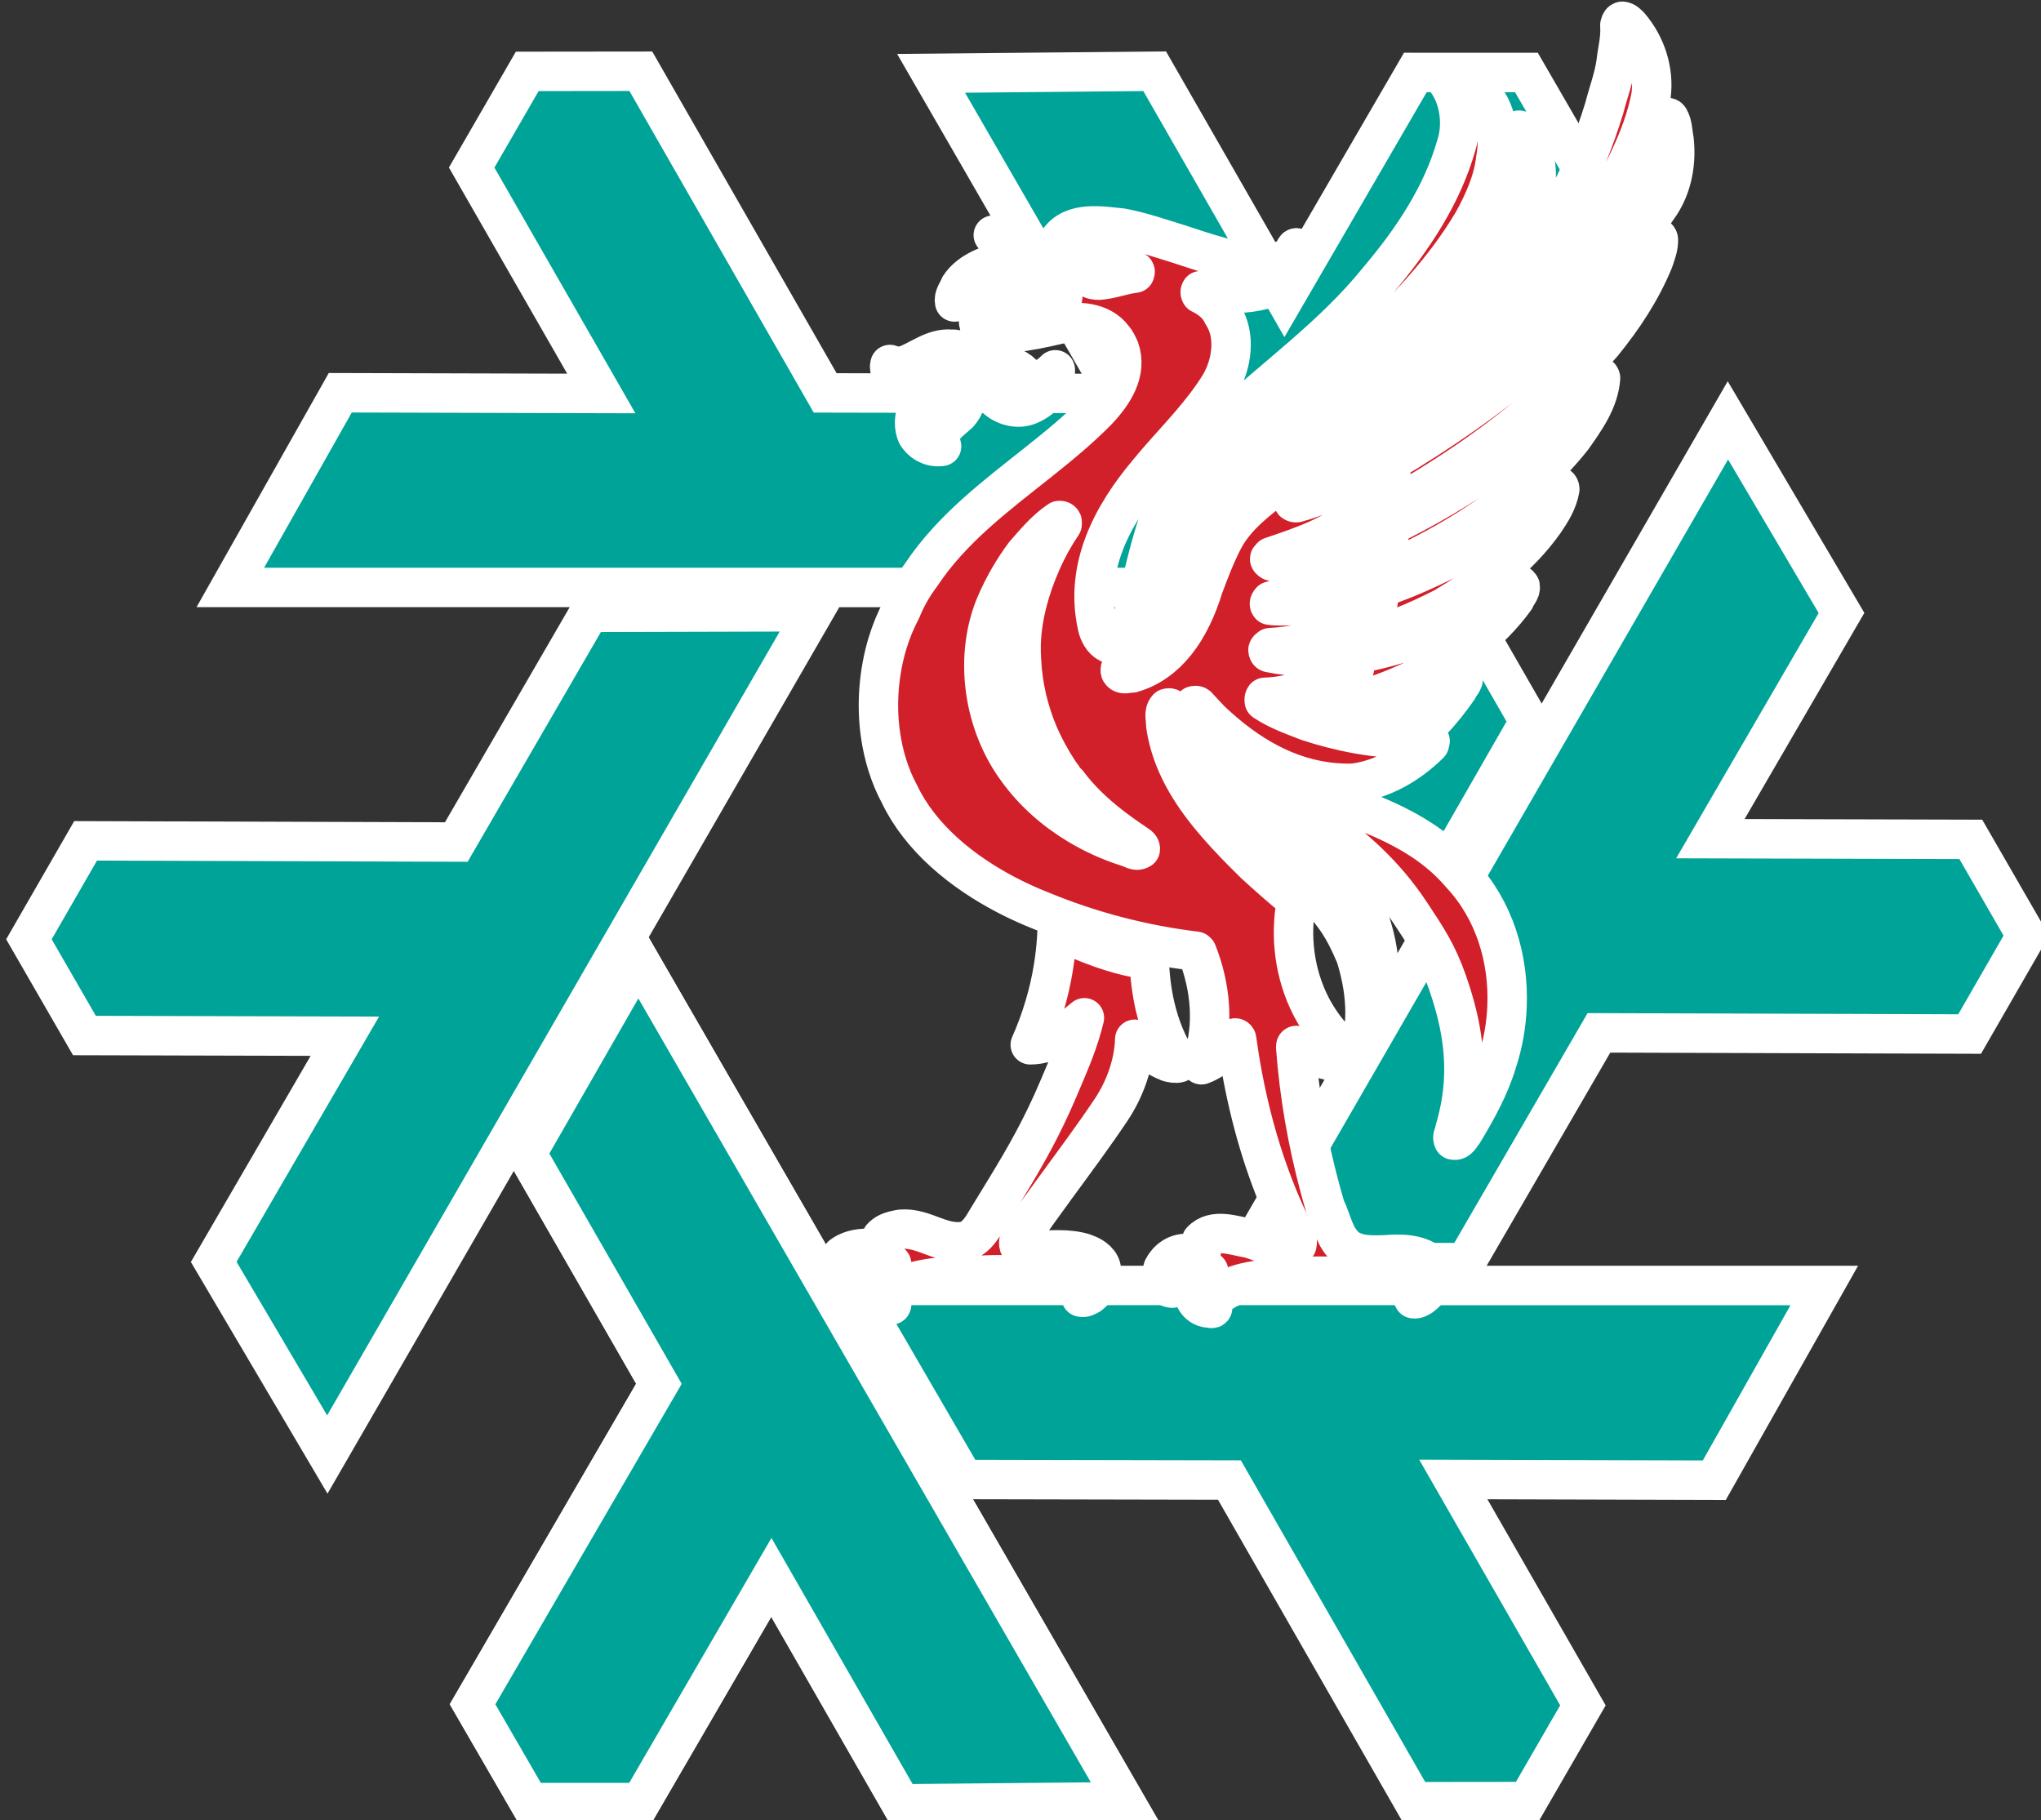 <?xml version="1.0" encoding="UTF-8" standalone="no"?>
<!-- Created with Inkscape (http://www.inkscape.org/) -->

<svg
   version="1.1"
   id="svg2138"
   width="155.397"
   height="138.572"
   viewBox="0 0 155.397 138.572"
   xml:space="preserve"
   sodipodi:docname="livnug.svg"
   inkscape:version="1.2.1 (9c6d41e410, 2022-07-14)"
   xmlns:inkscape="http://www.inkscape.org/namespaces/inkscape"
   xmlns:sodipodi="http://sodipodi.sourceforge.net/DTD/sodipodi-0.dtd"
   xmlns:xlink="http://www.w3.org/1999/xlink"
   xmlns="http://www.w3.org/2000/svg"
   xmlns:svg="http://www.w3.org/2000/svg"><rect x="0" y="0" width="155.397" height="138.572" fill="#333333" stroke="none"/><sodipodi:namedview
     id="namedview13984"
     pagecolor="#ffffff"
     bordercolor="#666666"
     borderopacity="1.0"
     inkscape:showpageshadow="2"
     inkscape:pageopacity="0.0"
     inkscape:pagecheckerboard="0"
     inkscape:deskcolor="#d1d1d1"
     showgrid="false"
     inkscape:zoom="1.7421704"
     inkscape:cx="-69.740595"
     inkscape:cy="47.641723"
     inkscape:window-width="1918"
     inkscape:window-height="1042"
     inkscape:window-x="0"
     inkscape:window-y="0"
     inkscape:window-maximized="1"
     inkscape:current-layer="g5130" /><defs
     id="defs2142"><linearGradient
       id="linearGradient5562"><stop
         style="stop-color:#699ad7;stop-opacity:1"
         offset="0"
         id="stop5564" /><stop
         id="stop5566"
         offset="0.243"
         style="stop-color:#7eb1dd;stop-opacity:1" /><stop
         style="stop-color:#7ebae4;stop-opacity:1"
         offset="1"
         id="stop5568" /></linearGradient><linearGradient
       id="linearGradient5053"><stop
         style="stop-color:#415e9a;stop-opacity:1"
         offset="0"
         id="stop5055" /><stop
         id="stop5057"
         offset="0.232"
         style="stop-color:#4a6baf;stop-opacity:1" /><stop
         style="stop-color:#5277c3;stop-opacity:1"
         offset="1"
         id="stop5059" /></linearGradient><linearGradient
       id="linearGradient5960"><stop
         id="stop5962"
         offset="0"
         style="stop-color:#637ddf;stop-opacity:1" /><stop
         style="stop-color:#649afa;stop-opacity:1"
         offset="0.232"
         id="stop5964" /><stop
         id="stop5966"
         offset="1"
         style="stop-color:#719efa;stop-opacity:1" /></linearGradient><linearGradient
       id="linearGradient5867"><stop
         style="stop-color:#7363df;stop-opacity:1"
         offset="0"
         id="stop5869" /><stop
         id="stop5871"
         offset="0.232"
         style="stop-color:#6478fa;stop-opacity:1" /><stop
         style="stop-color:#719efa;stop-opacity:1"
         offset="1"
         id="stop5873" /></linearGradient><linearGradient
       y2="515.971"
       x2="282.261"
       y1="338.624"
       x1="213.956"
       gradientTransform="translate(-197.752,-337.145)"
       gradientUnits="userSpaceOnUse"
       id="linearGradient5855-8"
       xlink:href="#linearGradient5867" /><linearGradient
       y2="247.582"
       x2="-702.753"
       y1="102.747"
       x1="-775.208"
       gradientTransform="translate(983.361,601.389)"
       gradientUnits="userSpaceOnUse"
       id="linearGradient4544"
       xlink:href="#linearGradient5960" /><clipPath
       id="clipPath4501"
       clipPathUnits="userSpaceOnUse"><circle
         r="241.066"
         cy="686.095"
         cx="335.14"
         id="circle4503"
         style="color:#000000;clip-rule:nonzero;display:inline;overflow:visible;visibility:visible;opacity:1;isolation:auto;mix-blend-mode:normal;color-interpolation:sRGB;color-interpolation-filters:linearRGB;solid-color:#000000;solid-opacity:1;fill:#adadad;fill-opacity:1;fill-rule:evenodd;stroke:none;stroke-width:3;stroke-linecap:butt;stroke-linejoin:round;stroke-miterlimit:4;stroke-dasharray:none;stroke-dashoffset:0;stroke-opacity:1;marker:none;color-rendering:auto;image-rendering:auto;shape-rendering:auto;text-rendering:auto;enable-background:accumulate" /></clipPath><clipPath
       id="clipPath5410"
       clipPathUnits="userSpaceOnUse"><circle
         r="241.137"
         cy="340.99"
         cx="335.981"
         id="circle5412"
         style="color:#000000;clip-rule:nonzero;display:inline;overflow:visible;visibility:visible;opacity:1;isolation:auto;mix-blend-mode:normal;color-interpolation:sRGB;color-interpolation-filters:linearRGB;solid-color:#000000;solid-opacity:1;fill:#ffffff;fill-opacity:1;fill-rule:evenodd;stroke:none;stroke-width:3;stroke-linecap:butt;stroke-linejoin:round;stroke-miterlimit:4;stroke-dasharray:none;stroke-dashoffset:0;stroke-opacity:1;marker:none;color-rendering:auto;image-rendering:auto;shape-rendering:auto;text-rendering:auto;enable-background:accumulate" /></clipPath><linearGradient
       xlink:href="#linearGradient5053"
       id="linearGradient5137"
       gradientUnits="userSpaceOnUse"
       gradientTransform="translate(864.551,-2197.497)"
       x1="-584.199"
       y1="782.336"
       x2="-496.297"
       y2="937.714" /><linearGradient
       xlink:href="#linearGradient5562"
       id="linearGradient5162"
       gradientUnits="userSpaceOnUse"
       gradientTransform="translate(70.505,-1761.308)"
       x1="200.597"
       y1="351.411"
       x2="290.087"
       y2="506.188" /><clipPath
       id="a"
       transform="translate(-455.77 -425.88)"><path
         d="m 483.57,558.22 a 38.48,38.48 0 0 1 -1.73,4.63 c 2.88,0 5.24,-1.95 7.26,-3.61 a 58.56,58.56 0 0 1 -3.4,9.27 98.09,98.09 0 0 1 -7.14,13.6 l -2.56,4.14 a 6.17,6.17 0 0 1 -2.5,2.77 7.63,7.63 0 0 1 -4.93,-0.66 9,9 0 0 0 -4.05,-0.83 3.81,3.81 0 0 0 -2.56,1.1 1.67,1.67 0 0 0 -0.07,1.5 c -1.82,-0.17 -3.8,-0.17 -5.24,0.91 a 2.3,2.3 0 0 0 -0.65,2.34 2,2 0 0 0 1.21,1.27 5.73,5.73 0 0 1 4,-2.57 4.11,4.11 0 0 1 2,0 c 0.16,0.09 0,0.3 -0.1,0.39 a 6,6 0 0 0 -1.88,1.3 2.76,2.76 0 0 0 -0.72,2.4 2.51,2.51 0 0 0 2.73,1.43 c 0.1,-0.13 0,-0.26 0,-0.39 -0.14,-1.23 1.11,-1.89 2,-2.4 3.12,-1.07 6.66,-1.07 10.07,-1.17 a 66.51,66.51 0 0 1 8.53,0.23 8.53,8.53 0 0 1 4.59,1.52 1,1 0 0 1 0.15,1.17 1.62,1.62 0 0 0 1.18,-0.32 c 0.06,-0.07 0.1,-0.09 0.25,-0.23 a 3.63,3.63 0 0 0 1.31,-3 2.7,2.7 0 0 0 -2,-2.18 3.6,3.6 0 0 0 -0.45,-0.17 c -2.14,-0.64 -4.51,-0.39 -6.83,-0.35 -0.65,-0.1 -1.49,0 -1.78,-0.69 a 1.73,1.73 0 0 1 0.25,-1.27 c 1.45,-2.09 2.95,-4.16 4.46,-6.21 v 0 c 2.53,-3.47 5.22,-7.12 7.58,-10.66 a 18.41,18.41 0 0 0 3.15,-9.42 14,14 0 0 0 4.55,3.06 2.75,2.75 0 0 0 1.33,0.09 22.74,22.74 0 0 1 -3,-6.93 v 0 a 37.42,37.42 0 0 1 -0.94,-6.79 c -0.88,-0.26 -1.87,-0.29 -2.73,-0.52 a 46,46 0 0 1 -9.6,-3.58 46.69,46.69 0 0 1 -1.88,10.79"
         style="fill:none"
         id="path26608" /></clipPath><linearGradient
       id="b"
       x1="54.2"
       y1="826.06"
       x2="61.09"
       y2="826.06"
       gradientTransform="matrix(9.64,0,0,-9.64,-523.49,8107.17)"
       gradientUnits="userSpaceOnUse"><stop
         offset="0"
         stop-color="#5e0000"
         id="stop26611" /><stop
         offset="0.07"
         stop-color="#800709"
         id="stop26613" /><stop
         offset="0.14"
         stop-color="#9f0d11"
         id="stop26615" /><stop
         offset="0.22"
         stop-color="#b71318"
         id="stop26617" /><stop
         offset="0.3"
         stop-color="#c8161c"
         id="stop26619" /><stop
         offset="0.39"
         stop-color="#d3181f"
         id="stop26621" /><stop
         offset="0.5"
         stop-color="#d61920"
         id="stop26623" /><stop
         offset="0.61"
         stop-color="#d3181f"
         id="stop26625" /><stop
         offset="0.7"
         stop-color="#c9161d"
         id="stop26627" /><stop
         offset="0.78"
         stop-color="#b81318"
         id="stop26629" /><stop
         offset="0.86"
         stop-color="#a10e12"
         id="stop26631" /><stop
         offset="0.93"
         stop-color="#83080a"
         id="stop26633" /><stop
         offset="1"
         stop-color="#5f0000"
         id="stop26635" /><stop
         offset="1"
         stop-color="#5e0000"
         id="stop26637" /></linearGradient><clipPath
       id="c"
       transform="translate(-455.77 -425.88)"><path
         d="m 512.93,526.92 c 2.6,2.37 5.69,4.64 8.37,6.7 a 47,47 0 0 1 11.37,11.57 c 2.27,3.43 3.61,5.41 5,9.29 0.38,1.07 0.76,2.34 1,3.37 a 28.78,28.78 0 0 1 -0.06,16.44 c 0,0.48 -0.43,0.81 -0.16,1.3 0.68,0.16 0.93,-0.65 1.29,-1 a 41.72,41.72 0 0 0 4.52,-9.4 27.44,27.44 0 0 0 1.34,-7.46 v 0 c 0.2,-6.33 -1.76,-12.94 -6.1,-17.61 a 27,27 0 0 0 -8.9,-6.68 h -0.06 c -4.68,-2.26 -10,-3.82 -14.78,-5.77 a 18.16,18.16 0 0 0 -2.76,-1.17 0.32,0.32 0 0 0 -0.1,0.42"
         style="fill:none"
         id="path26640" /></clipPath><linearGradient
       id="d"
       x1="46.23"
       y1="835.53"
       x2="53.12"
       y2="835.53"
       gradientTransform="matrix(6.89,0,0,-6.89,-262.27,5880.23)"
       xlink:href="#b" /><clipPath
       id="e"
       transform="translate(-455.77 -425.88)"><path
         d="m 524.27,518.86 c 0,0.1 -0.1,0.23 0,0.32 a 26.21,26.21 0 0 0 3.18,0.49 35.5,35.5 0 0 0 8.17,-0.21 35,35 0 0 0 3.4,-4.22 c 0.2,-0.56 0.85,-1 0.72,-1.67 0,-0.12 -0.19,-0.12 -0.3,-0.15 a 41.11,41.11 0 0 1 -15.18,5.43"
         style="fill:none"
         id="path26644" /></clipPath><linearGradient
       id="f"
       x1="-8.65"
       y1="879.01"
       x2="-1.76"
       y2="879.01"
       gradientTransform="matrix(3.03,0,0,-3.03,94.3,2754.96)"
       xlink:href="#b" /><clipPath
       id="g"
       transform="translate(-455.77 -425.88)"><path
         d="m 546.94,501.21 a 19.53,19.53 0 0 0 -2.64,1.83 54.42,54.42 0 0 1 -13.18,6.16 v 0 a 45.14,45.14 0 0 1 -5.79,1.37 v 0.37 c 0.32,3 -2.37,5.26 -4.75,6.5 v 0.2 l 0.41,0.06 a 38.38,38.38 0 0 0 5.67,-1.07 41.42,41.42 0 0 0 13.81,-7.15 l 0.26,-0.19 h 0.06 a 0.94,0.94 0 0 0 0.14,-0.11 v 0 a 31.51,31.51 0 0 0 5.77,-5.92 c 0.16,-0.56 0.78,-1 0.69,-1.66 -0.1,-0.12 -0.22,-0.33 -0.39,-0.33 v 0"
         style="fill:none"
         id="path26648" /></clipPath><linearGradient
       id="h"
       x1="13.89"
       y1="864.28"
       x2="20.78"
       y2="864.28"
       gradientTransform="matrix(3.95,0,0,-3.95,9.06,3498.17)"
       xlink:href="#b" /><clipPath
       id="i"
       transform="translate(-455.77 -425.88)"><path
         d="m 481.12,463.2 a 14.22,14.22 0 0 1 -0.55,2 c 2.64,-0.37 5.63,-1.12 5.63,-2.52 0,-1 -1.6,-1.15 -4.86,-1.15 a 8.25,8.25 0 0 1 -0.21,1.64"
         style="fill:none"
         id="path26652" /></clipPath><linearGradient
       id="j"
       x1="-320.34"
       y1="1119.56"
       x2="-313.45"
       y2="1119.56"
       gradientTransform="matrix(0.83,0,0,-0.83,290.48,966.69)"
       xlink:href="#b" /><clipPath
       id="k"
       transform="translate(-455.77 -425.88)"><path
         d="M 520.57,582 Z"
         style="fill:none"
         id="path26656" /></clipPath><linearGradient
       id="l"
       x1="520.57"
       y1="582"
       x2="520.59"
       y2="582"
       gradientTransform="matrix(0,0,0,0,828.2,740.43)"
       xlink:href="#b" /><clipPath
       id="m"
       transform="translate(-455.77 -425.88)"><path
         d="m 552.15,488.06 c -1.54,1 -2.48,2.31 -4,3.29 a 70.53,70.53 0 0 1 -5.88,4.06 76.44,76.44 0 0 1 -13.79,6.38 7.43,7.43 0 0 1 -2.6,6.34 c 0,0.19 -0.29,0.12 -0.29,0.3 a 0.33,0.33 0 0 0 0.06,0.22 42.07,42.07 0 0 0 11.61,-4.32 c 5,-3 10,-6.56 13.43,-11.52 a 11.1,11.1 0 0 0 2,-4.28 c 0,-0.33 -0.19,-0.46 -0.44,-0.46 h -0.07"
         style="fill:none"
         id="path26660" /></clipPath><linearGradient
       id="n"
       x1="15.84"
       y1="866.01"
       x2="22.73"
       y2="866.01"
       gradientTransform="matrix(4,0,0,-4,5.58,3533.53)"
       xlink:href="#b" /><clipPath
       id="o"
       transform="translate(-455.77 -425.88)"><path
         d="m 494.74,536.34 a 31.17,31.17 0 0 1 -6.18,-2.76 29.13,29.13 0 0 1 -8.42,-7.52 23.11,23.11 0 0 1 -2.7,-4.8 24.85,24.85 0 0 1 -1.8,-9.22 21.2,21.2 0 0 1 1.64,-8.25 33.3,33.3 0 0 1 3.82,-6.57 23.55,23.55 0 0 1 4.62,-4.51 c 0.15,0 0.33,0 0.38,0.16 v 0.33 a 31.89,31.89 0 0 0 -2.73,4.93 30.11,30.11 0 0 0 -2.73,11 20.76,20.76 0 0 0 0,2.36 30.45,30.45 0 0 0 2.41,10.05 v 0 a 29.7,29.7 0 0 0 2.65,4.94 10.39,10.39 0 0 0 1.1,1.41 30.4,30.4 0 0 0 5.37,5.4 c 1.13,0.89 2.47,1.84 3.63,2.62 0.26,0.23 0.79,0.43 0.72,0.77 a 0.71,0.71 0 0 1 -0.43,0.14 6.6,6.6 0 0 1 -1.39,-0.46 m 65.94,-109.89 a 25.69,25.69 0 0 1 -0.49,4.92 56.11,56.11 0 0 1 -1.59,6.16 73.41,73.41 0 0 1 -12.72,24.23 c -7.08,9.54 -16.75,16.38 -26.47,23 -1.51,1 -3,2.05 -4.51,3.1 -2.67,2.07 -5.47,4.12 -7.13,7.16 a 52.08,52.08 0 0 0 -2.8,6.55 22.54,22.54 0 0 1 -3.75,7.49 11.5,11.5 0 0 1 -5.78,4 3.57,3.57 0 0 0 -0.5,0.06 c -0.4,0.08 -0.83,0.15 -1,-0.23 a 0.75,0.75 0 0 1 0.28,-0.81 9,9 0 0 0 3.77,-3 13.14,13.14 0 0 0 2,-3.78 c 1.6,-4.76 2.7,-9.72 5.18,-14.11 a 33.3,33.3 0 0 1 4.4,-6.34 66,66 0 0 1 6.54,-6.39 c 2.31,-2 4.71,-4 7,-6 1.2,-0.87 2.34,-2 3.51,-2.93 5.53,-4.94 10.77,-10.56 14.5,-16.9 a 23,23 0 0 0 3,-8.34 c 0.63,-3.46 0.08,-7.46 -2.86,-9.35 -1,-0.64 -2,-1.65 -3.28,-1.49 a 0.4,0.4 0 0 0 -0.29,0.54 10.09,10.09 0 0 1 1.21,8.3 c -1.9,6.76 -5.86,12.72 -10.48,18.17 -6,7.46 -13.88,13 -20.87,19.56 a 21.62,21.62 0 0 0 -2.78,3 c -0.52,0.55 -1,1.19 -1.51,1.78 v 0 a 32.38,32.38 0 0 0 -4.33,8.27 c -1.28,3.93 -2.14,8 -3.2,12 a 14,14 0 0 1 -1.05,2.63 3.57,3.57 0 0 1 -1.34,1.38 1.32,1.32 0 0 1 -0.77,0.09 l -0.19,-0.09 a 3.33,3.33 0 0 1 -1.54,-2.29 c -1.76,-7.83 2,-14.83 6.81,-20.54 0.4,-0.48 0.81,-1 1.23,-1.47 1.43,-1.65 3,-3.29 4.39,-5 a 42.35,42.35 0 0 0 3.93,-5.24 c 1.67,-2.75 2.25,-6.71 0.4,-9.49 a 5.87,5.87 0 0 0 -2.92,-2.73 0.32,0.32 0 0 1 0,-0.42 c 1,-0.25 2,0.23 2.95,0.27 a 14.66,14.66 0 0 0 7,-0.91 c 1.36,-0.68 2.89,-1.7 3.28,-3.25 0.1,-0.55 0.4,-1.37 -0.21,-1.8 -0.49,-0.19 -0.39,0.45 -0.6,0.65 a 5.89,5.89 0 0 1 -4.32,1.6 51.57,51.57 0 0 1 -10.93,-2.76 68.83,68.83 0 0 0 -7.68,-2.16 c -2.8,-0.27 -6.6,-1 -8.45,1.67 a 2,2 0 0 0 0.09,2 c -1.56,0.16 -3.18,0.08 -4.81,0.25 a 33.32,33.32 0 0 0 -1.27,-3.4 7.88,7.88 0 0 1 -2.79,0.42 7.4,7.4 0 0 1 1.59,3.35 c -2.25,0.68 -4.75,1.45 -6.08,3.5 -0.28,0.69 -0.85,1.33 -0.7,2.09 a 19.86,19.86 0 0 1 7,-1.83 l 0.14,0.1 a 11.7,11.7 0 0 1 -0.73,3.71 16.05,16.05 0 0 1 -3.09,0.22 c 0.08,0.16 -0.16,0.34 -0.09,0.53 0.17,1.18 1.6,1.06 2.2,1.59 a 14.06,14.06 0 0 1 -2.38,3.54 5,5 0 0 0 -3.51,-1.54 c -2.51,-0.23 -4.39,1.68 -6.63,2.29 -0.52,0.21 -1.1,-0.17 -1.56,-0.25 a 1.62,1.62 0 0 0 0.74,1.66 c 0.43,0.16 0.78,0.57 1.25,0.49 a 4.54,4.54 0 0 0 2.27,0.24 c 1.74,-0.16 3,-1.38 4.59,-1.93 0.68,-0.11 1.39,-0.56 2.08,-0.14 -0.11,0.46 -0.69,0.71 -1,1.06 -2.2,1.6 -4.89,2.36 -6.32,4.87 a 4.21,4.21 0 0 0 0,3.11 3.29,3.29 0 0 0 3.33,1.64 1,1 0 0 0 -0.16,-0.43 c -0.55,-1.78 1.37,-3 2.48,-4 A 3.06,3.06 0 0 0 473,475 c 0.75,-0.63 1.47,-1.19 2.28,-1.8 a 8.25,8.25 0 0 0 2.09,3.23 4.28,4.28 0 0 0 4.41,0.77 c 1.76,-0.8 3.51,-2.63 3.39,-4.68 a 5.66,5.66 0 0 1 -3.19,1.73 14.67,14.67 0 0 0 -1.6,-1.53 4.84,4.84 0 0 0 -3.86,-0.81 28.13,28.13 0 0 0 2.92,-4.35 45,45 0 0 0 6.14,-1.1 c 2.56,-0.51 5.66,-0.41 7.32,1.81 a 5.51,5.51 0 0 1 0.83,1.45 c 1.12,3.13 -0.83,6 -2.95,8.29 a 90.69,90.69 0 0 1 -7.94,6.9 l 0.15,-0.1 c -5.72,4.57 -11.66,9 -15.8,15.17 a 20.68,20.68 0 0 0 -2.65,4.68 25.29,25.29 0 0 0 -1.83,4.44 28.89,28.89 0 0 0 -1.21,8.34 29.28,29.28 0 0 0 0.25,3.82 v 0 a 23.62,23.62 0 0 0 2.58,8.07 27,27 0 0 0 2.78,4.44 l -0.25,-0.38 c 4.09,5.28 10.4,9.12 16.28,11.45 a 79.45,79.45 0 0 0 20.86,5.48 l 0.13,0.14 a 25.33,25.33 0 0 1 1.64,7.23 c 0,0.42 0,0.84 0,1.27 a 18,18 0 0 1 -0.88,5.66 c -0.1,0.27 -0.32,0.58 -0.24,0.9 a 8.87,8.87 0 0 0 3,-2 10.75,10.75 0 0 0 1.41,-1.6 0.26,0.26 0 0 1 0.27,0.14 87.6,87.6 0 0 0 4.92,19.65 v 0 a 1.75,1.75 0 0 1 0.1,0.24 c 0.56,1.39 1.25,3 1.88,4.36 0.34,1.14 1.47,2 1.16,3.24 -0.23,0.3 -0.58,0.69 -1,0.68 A 6.61,6.61 0 0 1 515,590 c -1.33,-0.34 -2.62,-1 -3.93,-1.32 -1.94,-0.32 -4.75,-1.44 -6.39,0.34 a 2,2 0 0 0 0,1.63 3.86,3.86 0 0 1 -1,0 5.39,5.39 0 0 0 -0.88,0 3.58,3.58 0 0 0 -3.22,2 2.41,2.41 0 0 0 0.17,2 1.36,1.36 0 0 0 1.07,0.67 0.63,0.63 0 0 0 0.2,-0.45 c 0.85,-1.63 2.77,-1.9 4.49,-1.94 0.12,0 0.29,0.17 0.23,0.34 a 9.23,9.23 0 0 0 -1.5,1.18 2.16,2.16 0 0 0 -0.32,2.34 2.19,2.19 0 0 0 1.89,1.21 c 0.31,0 0.3,0.12 0.43,0 a 2.09,2.09 0 0 1 0.76,-1.76 c 2.08,-1.63 4.73,-2 7.38,-2.23 a 56.47,56.47 0 0 1 15.44,0.47 4.51,4.51 0 0 1 1.61,0.57 3.08,3.08 0 0 1 1.67,1.68 1.53,1.53 0 0 0 1.05,-0.34 c 1.06,-0.85 2.07,-2 1.78,-3.38 a 2.24,2.24 0 0 0 -0.68,-1 c -1.67,-1.3 -4,-1.28 -6.05,-1.1 h -0.3 a 7.65,7.65 0 0 1 -4.68,-0.89 c -1.76,-1.36 -2,-3.64 -2.92,-5.46 -0.26,-0.87 -0.57,-2.06 -0.79,-2.93 l 0.06,0.32 a 101.24,101.24 0 0 1 -3.24,-18.79 c 0,-0.12 0,-0.33 0.16,-0.27 a 11.56,11.56 0 0 0 5.21,2.18 2.88,2.88 0 0 0 2.7,-0.57 c -0.87,-0.81 -2,-1.52 -2.86,-2.38 a 19.87,19.87 0 0 1 -3.07,-4.31 v 0 a 22.68,22.68 0 0 1 -2,-14.36 c -2,-1.63 -3.78,-3.18 -5.62,-4.88 -1.84,-1.7 -3.48,-3.46 -5.06,-5.29 v 0 c -3.08,-3.55 -5.66,-7.47 -6.59,-12 -0.1,-0.41 -0.18,-0.94 -0.24,-1.27 0,-0.7 -0.28,-1.61 0.26,-2.19 0.1,0 0.3,-0.07 0.36,0 0.38,1.05 1.34,3.42 1.34,3.42 a 41.87,41.87 0 0 0 1.95,3.89 35.7,35.7 0 0 0 6.56,8.25 v 0 c 4.05,4 8.66,7.58 12,12 a 24.37,24.37 0 0 1 3,5.47 27.29,27.29 0 0 1 1.25,6.94 c 0,0.24 0,0.49 0,0.74 a 17.75,17.75 0 0 1 -0.15,2.42 c 0.12,0.17 0.25,0.33 0.49,0.26 0.54,-0.35 0.61,-1 0.83,-1.52 0.22,-0.52 0.32,-1.26 0.44,-1.9 v 0 a 24.67,24.67 0 0 0 -4.48,-18.36 45.53,45.53 0 0 0 -5.93,-6.09 v 0 c -4.39,-3.84 -9.24,-7.39 -12.56,-12.12 -0.45,-0.65 -1,-1.52 -1.37,-2.18 -0.2,-0.48 -0.69,-1.14 -0.12,-1.62 a 0.53,0.53 0 0 1 0.45,0 l 1.68,1.83 c 0.71,0.66 2.42,2.14 2.42,2.14 4.75,3.89 10.3,6.57 16.79,6.39 a 18,18 0 0 0 10.15,-5.29 l 0.12,-0.39 a 0.51,0.51 0 0 0 -0.34,-0.29 44.43,44.43 0 0 1 -8.9,-0.58 h 0.09 a 60.42,60.42 0 0 1 -7.28,-1.79 28.2,28.2 0 0 1 -5.76,-2.67 0.93,0.93 0 0 1 0.06,-0.53 c 3.79,-0.12 7.89,-1.41 10,-4.9 0,-0.23 0.15,-0.59 -0.17,-0.7 a 33.16,33.16 0 0 1 -9.13,-0.33 c -0.23,0 -0.29,-0.22 -0.29,-0.39 0,-0.17 0.19,-0.21 0.29,-0.3 a 24,24 0 0 0 4.28,-0.61 15.73,15.73 0 0 0 6.41,-3.11 c 0.59,-0.45 0.75,-1.17 1.3,-1.58 0.3,-0.58 0.79,-1.16 0.46,-1.88 a 85,85 0 0 1 -9.85,1.55 14.08,14.08 0 0 1 -2.64,-0.07 c -0.17,-0.18 0,-0.43 0.13,-0.55 a 50.44,50.44 0 0 0 5.59,-1.56 c 2.53,-0.94 5.08,-1.92 6.92,-4.12 0.43,-0.91 1.31,-1.8 0.92,-2.87 a 0.6,0.6 0 0 0 -0.6,-0.23 51.38,51.38 0 0 1 -11.46,3.38 2.72,2.72 0 0 0 -0.52,0.07 c -0.36,0.08 -0.69,0.16 -0.94,-0.16 -0.25,-0.32 0.21,-0.19 0.15,-0.43 4.21,-1.43 8.39,-2.79 11.81,-5.87 1.21,-1.32 2.25,-3 1.92,-4.83 a 0.68,0.68 0 0 0 -0.65,-0.49 66.76,66.76 0 0 1 -9,3.75 c -0.37,0 -0.75,0.41 -1.12,0.1 a 0.33,0.33 0 0 1 0,-0.45 c 2.44,-1.71 4.93,-3.31 7.42,-5 2.49,-1.69 4.7,-3.07 7,-4.7 1.59,-1.2 3.24,-2.54 4.88,-3.75 a 95.92,95.92 0 0 0 19.41,-21 c 0.71,-1 1.33,-2.14 2.09,-3.13 2.82,-5.21 5.91,-10.45 7,-16.37 a 12.06,12.06 0 0 0 -2.89,-9.3 1.78,1.78 0 0 0 -1,-0.63 c -0.23,0.08 -0.25,0.32 -0.32,0.54"
         style="fill:none"
         id="path26664" /></clipPath><linearGradient
       id="p"
       x1="68.31"
       y1="823.18"
       x2="75.2"
       y2="823.18"
       gradientTransform="matrix(15.25,0,0,-15.25,-1038.94,12635.58)"
       xlink:href="#b" /><clipPath
       id="q"
       transform="translate(-455.77 -425.88)"><path
         d="m 557.34,473.41 a 86.94,86.94 0 0 1 -13,11.41 98.33,98.33 0 0 1 -14.86,8.8 6.47,6.47 0 0 1 -0.72,5.3 c -0.23,0.39 -0.65,0.69 -0.75,1.1 0.1,0.2 0.3,0 0.45,0 8.32,-3.62 16.59,-8.38 23.1,-15.24 1,-1 1.9,-2.1 2.79,-3.22 1.72,-2.43 3.51,-4.94 3.73,-7.93 a 0.4,0.4 0 0 0 -0.44,-0.34 0.78,0.78 0 0 0 -0.34,0.08"
         style="fill:none"
         id="path26668" /></clipPath><linearGradient
       id="r"
       x1="23.81"
       y1="862.63"
       x2="30.69"
       y2="862.63"
       gradientTransform="matrix(4.43,0,0,-4.43,-34.24,3885.02)"
       xlink:href="#b" /><clipPath
       id="s"
       transform="translate(-455.77 -425.88)"><path
         d="m 564.88,455 c -9.32,12.28 -22,22.19 -34.82,29.85 l -0.54,0.32 a 5.34,5.34 0 0 0 0.42,1.07 5.6,5.6 0 0 1 -0.78,5.07 0.25,0.25 0 0 0 0.07,0.32 c 3.73,-2.09 7.43,-4.34 11,-6.79 v 0 a 94.76,94.76 0 0 0 18.15,-15.84 44.6,44.6 0 0 0 6.83,-11 8.19,8.19 0 0 0 0.64,-2.83 0.48,0.48 0 0 0 -0.5,-0.4 0.6,0.6 0 0 0 -0.48,0.24"
         style="fill:none"
         id="path26672" /></clipPath><linearGradient
       id="t"
       x1="36.32"
       y1="855.05"
       x2="43.2"
       y2="855.05"
       gradientTransform="matrix(5.42,0,0,-5.42,-124.53,4678.17)"
       xlink:href="#b" /><clipPath
       id="u"
       transform="translate(-455.77 -425.88)"><path
         d="m 566.74,438.91 c -0.58,1.43 -1.07,2.89 -1.66,4.29 a 81.76,81.76 0 0 1 -9.75,16.19 c -2.93,4.09 -6.73,7.51 -10,11.25 0,0.13 -0.1,0.36 0,0.49 0.1,0.13 0.46,0.12 0.62,0.12 l 1.6,-1.27 c 6.85,-5.85 13.42,-12 18.52,-19.57 a 13.13,13.13 0 0 0 1.87,-8.68 9,9 0 0 0 -0.66,-2.8 0.29,0.29 0 0 0 -0.28,-0.15 0.35,0.35 0 0 0 -0.28,0.12"
         style="fill:none"
         id="path26676" /></clipPath><linearGradient
       id="v"
       x1="6.31"
       y1="887.98"
       x2="13.2"
       y2="887.98"
       gradientTransform="matrix(3.35,0,0,-3.35,67.63,3007.01)"
       xlink:href="#b" /><clipPath
       id="w"
       transform="translate(-455.77 -425.88)"><path
         d="m 546.79,441.08 c 0,0.75 0.09,1.45 0.09,2.2 -0.74,5.86 -3.51,11.19 -6.94,15.87 -7.42,10.53 -18.57,17.21 -27.55,26.14 -0.52,0.69 -1.36,1.17 -1.43,2.09 a 1.78,1.78 0 0 0 0.32,0.32 1.34,1.34 0 0 0 0.71,-0.07 96.17,96.17 0 0 1 8.18,-6.24 c 2.23,-1.63 4.48,-3.19 6.75,-4.75 7.94,-5.92 15.35,-12.87 20.16,-21.73 2.22,-3.6 3.65,-8.87 1.24,-12.8 a 6.17,6.17 0 0 0 -0.91,-1.27 0.43,0.43 0 0 0 -0.18,0 0.44,0.44 0 0 0 -0.43,0.26"
         style="fill:none"
         id="path26680" /></clipPath><linearGradient
       id="x"
       x1="68.73"
       y1="825.6"
       x2="75.62"
       y2="825.6"
       gradientTransform="matrix(15.48,0,0,-15.48,-1060.35,12818.49)"
       xlink:href="#b" /><clipPath
       id="y"
       transform="translate(-455.77 -425.88)"><path
         d="m 546.88,441.08 c 0,0.75 0.1,1.45 0.1,2.2 -0.75,5.86 -3.51,11.19 -7,15.87 -7.41,10.53 -18.56,17.21 -27.54,26.14 -0.52,0.69 -1.36,1.17 -1.43,2.09 a 1.48,1.48 0 0 0 0.33,0.32 1.39,1.39 0 0 0 0.72,-0.07 97,97 0 0 1 8.16,-6.24 c 2.24,-1.63 4.49,-3.19 6.76,-4.75 7.94,-5.92 15.35,-12.87 20.16,-21.73 2.21,-3.6 3.64,-8.87 1.23,-12.8 a 5.89,5.89 0 0 0 -0.9,-1.27 0.41,0.41 0 0 0 -0.18,0 0.45,0.45 0 0 0 -0.44,0.26"
         style="fill:none"
         id="path26684" /></clipPath><linearGradient
       id="z"
       x1="68.74"
       y1="825.6"
       x2="75.63"
       y2="825.6"
       gradientTransform="matrix(15.48,0,0,-15.48,-1060.41,12819.16)"
       xlink:href="#b" /><clipPath
       id="aa"
       transform="translate(-455.77 -425.88)"><path
         d="m 547.45,441.08 c 0,0.75 0.09,1.45 0.09,2.2 -0.74,5.86 -3.51,11.19 -7,15.87 -7.37,10.54 -18.54,17.21 -27.54,26.14 -0.52,0.69 -1.36,1.17 -1.43,2.09 a 2.38,2.38 0 0 0 0.32,0.32 1.41,1.41 0 0 0 0.72,-0.07 95.74,95.74 0 0 1 8.15,-6.24 c 2.25,-1.63 4.49,-3.19 6.76,-4.75 7.94,-5.92 15.34,-12.87 20.16,-21.73 2.21,-3.6 3.64,-8.87 1.23,-12.8 a 5.93,5.93 0 0 0 -0.91,-1.27 0.55,0.55 0 0 0 -0.18,0 0.46,0.46 0 0 0 -0.43,0.26"
         style="fill:none"
         id="path26688" /></clipPath><linearGradient
       id="ab"
       x1="68.77"
       y1="825.6"
       x2="75.65"
       y2="825.6"
       gradientTransform="matrix(15.48,0,0,-15.48,-1060.02,12816.47)"
       xlink:href="#b" /><clipPath
       id="ac"
       transform="translate(-455.77 -425.88)"><path
         d="m 481.86,562.83 c 2.87,0 5.24,-1.95 7.25,-3.6 a 58.19,58.19 0 0 1 -3.38,9.27 c -3.07,7.27 -6.18,12 -9.69,17.74 a 6.15,6.15 0 0 1 -2.5,2.78 c -1.84,0.5 -3.38,-0.08 -4.93,-0.67 a 9,9 0 0 0 -4.05,-0.83 3.85,3.85 0 0 0 -2.56,1.11 1.63,1.63 0 0 0 -0.07,1.49 c -1.83,-0.16 -3.8,-0.16 -5.24,0.91 a 2.31,2.31 0 0 0 -0.65,2.35 2,2 0 0 0 1.21,1.27 5.7,5.7 0 0 1 4,-2.58 4.08,4.08 0 0 1 2,0 c 0.18,0.1 0,0.29 -0.09,0.39 a 6,6 0 0 0 -1.89,1.3 2.8,2.8 0 0 0 -0.72,2.41 2.53,2.53 0 0 0 2.73,1.43 c 0.09,-0.14 0,-0.27 0,-0.39 -0.12,-1.24 1.12,-1.88 2.05,-2.4 3.13,-1.07 6.67,-1.07 10.08,-1.18 a 69,69 0 0 1 8.52,0.23 8.61,8.61 0 0 1 4.59,1.52 1,1 0 0 1 0.17,1.18 1.56,1.56 0 0 0 1.16,-0.32 l 0.27,-0.24 a 3.64,3.64 0 0 0 1.29,-3 2.71,2.71 0 0 0 -2,-2.18 2.22,2.22 0 0 0 -0.45,-0.17 c -2.14,-0.65 -4.52,-0.39 -6.83,-0.36 -0.65,-0.1 -1.48,0 -1.78,-0.69 a 1.74,1.74 0 0 1 0.27,-1.26 c 3.93,-5.69 8.25,-11.19 12.06,-16.88 a 18.41,18.41 0 0 0 3.15,-9.43 13.78,13.78 0 0 0 4.55,3.06 2.66,2.66 0 0 0 1.34,0.1 26.07,26.07 0 0 1 -4,-13.73 c -0.87,-0.26 -1.85,-0.29 -2.72,-0.52 a 46.72,46.72 0 0 1 -9.58,-3.57 42.3,42.3 0 0 1 -3.62,15.4 m 31.09,-35.93 c 6.63,6 13.94,9.52 19.74,18.28 a 36.43,36.43 0 0 1 5,9.3 c 2.58,7.29 2.91,13.34 1,19.8 0,0.5 -0.43,0.81 -0.17,1.3 0.68,0.17 0.94,-0.65 1.3,-1 a 41.77,41.77 0 0 0 4.52,-9.4 c 2.8,-8.46 1.36,-18.48 -4.79,-25.07 -6.2,-7.32 -15.5,-9.07 -23.73,-12.46 a 18.06,18.06 0 0 0 -2.73,-1.14 0.34,0.34 0 0 0 -0.09,0.43 m 11.35,-8.07 a 0.28,0.28 0 0 0 0,0.32 25.4,25.4 0 0 0 3.18,0.49 35.9,35.9 0 0 0 8.17,-0.2 36,36 0 0 0 3.41,-4.23 c 0.19,-0.54 0.84,-1 0.71,-1.65 0,-0.14 -0.2,-0.14 -0.29,-0.17 a 41,41 0 0 1 -15.18,5.44 M 547,501.17 a 20.55,20.55 0 0 0 -2.63,1.82 50.5,50.5 0 0 1 -19,7.55 v 0.36 c 0.33,3 -2.37,5.27 -4.73,6.5 v 0.2 l 0.41,0.06 a 39.54,39.54 0 0 0 5.66,-1.07 41.78,41.78 0 0 0 13.81,-7.16 29.46,29.46 0 0 0 6.21,-6.27 c 0.17,-0.55 0.78,-1 0.68,-1.66 -0.08,-0.12 -0.2,-0.33 -0.38,-0.33 v 0 M 552.16,488 c -1.52,1 -2.47,2.3 -4,3.29 -1.92,1.48 -3.86,2.79 -5.89,4.06 a 75.66,75.66 0 0 1 -13.78,6.36 7.44,7.44 0 0 1 -2.59,6.35 c 0,0.2 -0.3,0.12 -0.3,0.28 a 0.31,0.31 0 0 0 0.06,0.23 42.44,42.44 0 0 0 11.61,-4.33 c 5,-3 10,-6.57 13.43,-11.51 a 10.94,10.94 0 0 0 2,-4.29 c 0,-0.33 -0.19,-0.46 -0.43,-0.46 h -0.09 m 5.21,-14.67 a 92.77,92.77 0 0 1 -27.84,20.22 6.55,6.55 0 0 1 -0.71,5.3 c -0.23,0.4 -0.66,0.69 -0.76,1.11 0.1,0.19 0.28,0 0.47,0 9.55,-4.17 19,-9.82 25.88,-18.47 1.71,-2.45 3.51,-4.95 3.73,-7.94 a 0.4,0.4 0 0 0 -0.43,-0.34 0.79,0.79 0 0 0 -0.34,0.08 m 7.55,-18.44 c -9.47,12.45 -22.35,22.47 -35.39,30.18 a 4.91,4.91 0 0 0 0.43,1.07 5.64,5.64 0 0 1 -0.79,5.08 0.25,0.25 0 0 0 0.07,0.32 c 10.67,-6 21,-13.21 29.18,-22.61 a 44.24,44.24 0 0 0 6.83,-11.06 8.49,8.49 0 0 0 0.65,-2.82 0.48,0.48 0 0 0 -0.49,-0.4 0.59,0.59 0 0 0 -0.48,0.24 m 1.85,-16.06 c -0.59,1.43 -1.07,2.89 -1.65,4.28 a 81.45,81.45 0 0 1 -9.76,16.19 c -2.93,4.11 -6.74,7.52 -10,11.26 0,0.13 -0.1,0.35 0,0.48 0.1,0.13 0.46,0.12 0.62,0.12 l 1.59,-1.27 c 6.86,-5.85 13.43,-12 18.53,-19.58 a 13,13 0 0 0 1.86,-8.68 8.88,8.88 0 0 0 -0.65,-2.8 0.32,0.32 0 0 0 -0.28,-0.14 0.34,0.34 0 0 0 -0.27,0.12 m -72,97.47 A 28.93,28.93 0 0 1 480.17,526 c -4.55,-6.14 -5.94,-15.09 -2.86,-22.27 a 32.26,32.26 0 0 1 3.81,-6.57 24.13,24.13 0 0 1 4.61,-4.53 c 0.17,0 0.34,0 0.39,0.16 v 0.33 a 32,32 0 0 0 -2.73,4.94 28.43,28.43 0 0 0 -2.7,13.34 29.57,29.57 0 0 0 5.08,15 9,9 0 0 0 1.11,1.4 35.21,35.21 0 0 0 9,8 c 0.27,0.23 0.79,0.42 0.72,0.79 a 0.76,0.76 0 0 1 -0.43,0.13 c -0.46,0 -0.94,-0.36 -1.38,-0.45 m -13.65,-73.18 a 8.7,8.7 0 0 0 0.23,-1.64 c 3.25,0 4.86,0.12 4.86,1.14 0,1.42 -3,2.16 -5.63,2.54 a 15.76,15.76 0 0 0 0.54,-2 m 8.6,-3 a 1.87,1.87 0 0 1 -0.36,-1.92 c 0.19,-0.36 0.72,-0.1 1.07,-0.1 a 48.07,48.07 0 0 1 5.4,1.14 c 0.1,0.06 0,0.2 0,0.3 -1.65,0.19 -3.12,0.81 -4.78,0.94 a 2.11,2.11 0 0 1 -1.33,-0.36 m 71,-33.75 a 26,26 0 0 1 -0.48,4.9 61.19,61.19 0 0 1 -1.58,6.19 73.85,73.85 0 0 1 -12.72,24.22 c -8.2,11 -19.8,18.44 -31,26.15 -2.65,2.09 -5.46,4.14 -7.12,7.15 a 55.24,55.24 0 0 0 -2.8,6.57 c -1.46,4.78 -4.25,10 -9.52,11.48 a 2.3,2.3 0 0 0 -0.51,0.06 c -0.41,0.06 -0.83,0.13 -1,-0.25 a 0.71,0.71 0 0 1 0.29,-0.79 10.91,10.91 0 0 0 5.75,-6.8 c 1.59,-4.75 2.69,-9.72 5.17,-14.11 4.13,-7.83 11.41,-13 18,-18.7 1.21,-0.85 2.34,-2 3.51,-2.93 a 73.46,73.46 0 0 0 14.5,-16.91 23,23 0 0 0 3,-8.32 c 0.62,-3.49 0.08,-7.47 -2.86,-9.37 -1,-0.65 -2,-1.66 -3.29,-1.49 a 0.38,0.38 0 0 0 -0.3,0.54 10,10 0 0 1 1.21,8.29 c -1.99,6.8 -5.99,12.74 -10.56,18.22 -6,7.45 -13.89,13 -20.88,19.54 a 23.3,23.3 0 0 0 -2.76,3 28.69,28.69 0 0 0 -5.86,10 c -1.3,3.94 -2.15,8 -3.22,12 a 14.61,14.61 0 0 1 -1,2.63 c -0.49,0.72 -1.14,1.65 -2.12,1.47 a 3.21,3.21 0 0 1 -1.72,-2.38 c -1.76,-7.85 2,-14.83 6.79,-20.56 3.22,-3.9 7,-7.44 9.57,-11.66 1.65,-2.78 2.24,-6.74 0.38,-9.5 a 5.8,5.8 0 0 0 -2.91,-2.73 0.31,0.31 0 0 1 0,-0.42 c 1,-0.26 2,0.23 2.94,0.26 a 14.52,14.52 0 0 0 7,-0.92 c 1.36,-0.68 2.89,-1.69 3.28,-3.24 0.1,-0.55 0.39,-1.37 -0.22,-1.79 -0.49,-0.2 -0.36,0.45 -0.59,0.64 a 5.88,5.88 0 0 1 -4.33,1.6 51,51 0 0 1 -10.92,-2.76 69.82,69.82 0 0 0 -7.68,-2.14 c -2.8,-0.3 -6.59,-1 -8.45,1.65 a 2.11,2.11 0 0 0 0.1,2 c -1.56,0.17 -3.18,0.1 -4.81,0.25 a 29.55,29.55 0 0 0 -1.26,-3.38 7.75,7.75 0 0 1 -2.8,0.39 7.48,7.48 0 0 1 1.59,3.36 c -2.24,0.68 -4.75,1.47 -6.08,3.51 -0.26,0.69 -0.85,1.33 -0.69,2.08 a 20,20 0 0 1 7,-1.83 l 0.13,0.1 a 11.85,11.85 0 0 1 -0.73,3.71 18,18 0 0 1 -3.09,0.23 c 0.07,0.17 -0.15,0.32 -0.09,0.52 0.16,1.17 1.58,1.07 2.21,1.59 a 14.74,14.74 0 0 1 -2.37,3.54 5.16,5.16 0 0 0 -3.51,-1.56 c -2.51,-0.22 -4.39,1.69 -6.63,2.31 -0.52,0.2 -1.12,-0.17 -1.57,-0.27 a 1.63,1.63 0 0 0 0.75,1.67 c 0.42,0.17 0.78,0.58 1.24,0.48 a 4.61,4.61 0 0 0 2.27,0.26 c 1.73,-0.17 3,-1.4 4.59,-1.94 0.69,-0.1 1.4,-0.56 2.09,-0.14 -0.13,0.46 -0.69,0.72 -1,1.07 -2.18,1.59 -4.88,2.34 -6.32,4.85 a 4.3,4.3 0 0 0 0,3.11 3.3,3.3 0 0 0 3.29,1.6 1.22,1.22 0 0 0 -0.16,-0.43 c -0.56,-1.78 1.36,-3 2.46,-4 A 3.06,3.06 0 0 0 473,475 c 0.75,-0.61 1.47,-1.21 2.27,-1.78 a 8.72,8.72 0 0 0 2.09,3.22 4.25,4.25 0 0 0 4.43,0.74 c 1.75,-0.79 3.51,-2.6 3.38,-4.64 a 5.87,5.87 0 0 1 -3.19,1.72 13.81,13.81 0 0 0 -1.58,-1.52 4.89,4.89 0 0 0 -3.88,-0.82 28.08,28.08 0 0 0 2.94,-4.35 46.3,46.3 0 0 0 6.14,-1.12 c 2.56,-0.52 5.66,-0.39 7.31,1.83 a 5.78,5.78 0 0 1 0.84,1.43 c 1.12,3.15 -0.84,6 -2.95,8.29 -7.52,7.65 -17.5,12.81 -23.58,22 a 20.33,20.33 0 0 0 -2.67,4.68 c -3.83,7.21 -4.2,17.33 -0.2,24.67 3.54,7.41 11.51,12.63 18.81,15.51 a 78.87,78.87 0 0 0 20.84,5.45 l 0.13,0.13 a 21.18,21.18 0 0 1 0.82,14.18 c -0.11,0.26 -0.32,0.55 -0.23,0.87 a 8.64,8.64 0 0 0 3,-2 10.83,10.83 0 0 0 1.42,-1.6 c 0.14,0 0.2,0 0.27,0.14 a 84.25,84.25 0 0 0 6.89,24.3 c 0.36,1.14 1.46,2 1.17,3.25 -0.22,0.29 -0.59,0.68 -1,0.65 a 6.39,6.39 0 0 1 -1.45,-0.19 c -1.35,-0.36 -2.65,-1 -3.94,-1.34 -2,-0.32 -4.76,-1.43 -6.38,0.36 a 1.82,1.82 0 0 0 0,1.63 4.06,4.06 0 0 1 -1,0 5.8,5.8 0 0 0 -0.85,0 3.55,3.55 0 0 0 -3.22,2 2.47,2.47 0 0 0 0.17,2 1.37,1.37 0 0 0 1.07,0.65 0.7,0.7 0 0 0 0.19,-0.46 c 0.85,-1.62 2.76,-1.88 4.48,-1.92 0.13,0 0.3,0.17 0.23,0.33 a 9.15,9.15 0 0 0 -1.49,1.16 2.2,2.2 0 0 0 -0.32,2.34 2.15,2.15 0 0 0 1.89,1.21 c 0.31,0 0.29,0.13 0.43,0 a 2.19,2.19 0 0 1 0.77,-1.76 c 2.09,-1.62 4.72,-1.94 7.38,-2.2 a 55.41,55.41 0 0 1 15.44,0.49 4.26,4.26 0 0 1 1.59,0.55 3.1,3.1 0 0 1 1.69,1.69 1.5,1.5 0 0 0 1,-0.36 c 1.07,-0.85 2.09,-2 1.79,-3.38 a 2.17,2.17 0 0 0 -0.68,-1 c -1.67,-1.3 -4,-1.27 -6.05,-1.1 H 529 a 7.72,7.72 0 0 1 -4.69,-0.88 c -1.75,-1.36 -2,-3.64 -2.92,-5.47 a 102.68,102.68 0 0 1 -4,-21.4 c 0,-0.14 0,-0.32 0.17,-0.26 a 11.27,11.27 0 0 0 5.21,2.18 2.87,2.87 0 0 0 2.7,-0.59 c -0.87,-0.81 -2,-1.53 -2.87,-2.38 a 21.33,21.33 0 0 1 -5.08,-18.65 c -2,-1.63 -3.77,-3.19 -5.63,-4.88 C 506.52,533.34 501,527.51 500,520 c 0,-0.69 -0.3,-1.59 0.26,-2.18 0.1,0 0.29,-0.06 0.36,0 a 45.18,45.18 0 0 0 3.29,7.32 c 4.33,8 13.14,13 18.5,20.29 a 24.53,24.53 0 0 1 3,5.47 23.88,23.88 0 0 1 1.07,10.1 c 0.12,0.17 0.25,0.33 0.49,0.25 0.54,-0.34 0.61,-1 0.83,-1.52 a 24,24 0 0 0 -4,-20.26 c -6.1,-7.78 -15.11,-11.9 -19.9,-20.39 -0.19,-0.5 -0.68,-1.14 -0.13,-1.63 a 0.57,0.57 0 0 1 0.46,0 l 1.69,1.83 c 5.27,5 11.57,8.74 19.21,8.51 a 18,18 0 0 0 10.15,-5.27 l 0.1,-0.39 a 0.5,0.5 0 0 0 -0.33,-0.3 45,45 0 0 1 -16.11,-2.37 29.8,29.8 0 0 1 -5.74,-2.67 0.72,0.72 0 0 1 0.06,-0.52 c 3.78,-0.13 7.91,-1.43 10,-4.91 0,-0.23 0.16,-0.58 -0.16,-0.68 a 32.76,32.76 0 0 1 -9.15,-0.37 c -0.23,0 -0.3,-0.19 -0.3,-0.39 0,-0.2 0.21,-0.19 0.3,-0.29 a 18,18 0 0 0 10.7,-3.71 c 0.59,-0.46 0.75,-1.16 1.3,-1.6 0.3,-0.59 0.78,-1.16 0.47,-1.89 a 88.5,88.5 0 0 1 -9.86,1.57 14.69,14.69 0 0 1 -2.64,-0.08 c -0.17,-0.19 0,-0.41 0.13,-0.55 a 51.06,51.06 0 0 0 5.59,-1.56 c 2.53,-0.94 5.07,-1.92 6.92,-4.13 0.43,-0.92 1.31,-1.79 0.92,-2.87 a 0.59,0.59 0 0 0 -0.59,-0.23 52.26,52.26 0 0 1 -11.47,3.42 2,2 0 0 0 -0.53,0.06 c -0.34,0.07 -0.68,0.14 -0.94,-0.16 -0.26,-0.3 0.23,-0.19 0.16,-0.43 4.2,-1.42 8.4,-2.79 11.81,-5.88 1.21,-1.3 2.24,-3 1.92,-4.81 a 0.65,0.65 0 0 0 -0.65,-0.49 67.91,67.91 0 0 1 -9,3.74 c -0.39,0 -0.74,0.42 -1.14,0.1 a 0.35,0.35 0 0 1 0,-0.45 c 4.76,-3.32 9.7,-6.28 14.41,-9.66 1.6,-1.21 3.26,-2.53 4.88,-3.74 a 95.14,95.14 0 0 0 19.42,-21 c 0.71,-1 1.33,-2.15 2.07,-3.15 2.83,-5.19 5.92,-10.44 7,-16.35 a 12.07,12.07 0 0 0 -2.9,-9.31 c -0.3,-0.25 -0.56,-0.58 -1,-0.61 -0.23,0.06 -0.27,0.33 -0.33,0.52"
         style="fill:none"
         id="path26692" /></clipPath><linearGradient
       id="ad"
       x1="69.69"
       y1="822.28"
       x2="76.58"
       y2="822.28"
       gradientTransform="matrix(16.28,0,0,-16.28,-1134.22,13470.58)"
       xlink:href="#b" /></defs><g
     id="g2144"
     transform="translate(-374.721,-297.056)"><g
       id="g6862"
       transform="translate(-493.608,-55)"><g
         id="g6896"><g
           id="g5130"
           transform="matrix(0.573,0,0,0.573,247.216,179.146)"><g
             id="g30785"><g
               id="g6263"
               transform="matrix(0.529,0,0,0.529,1087.811,311.226)"
               style="font-variation-settings:normal;opacity:1;fill:#00a398;fill-opacity:1;stroke:#ffffff;stroke-width:9.906;stroke-linecap:butt;stroke-linejoin:miter;stroke-miterlimit:4;stroke-dasharray:none;stroke-dashoffset:0;stroke-opacity:1;paint-order:stroke fill markers;stop-color:#000000;stop-opacity:1"><g
                 id="layer7"
                 style="font-variation-settings:normal;display:none;fill:#00a398;fill-opacity:1;stroke:#ffffff;stroke-width:9.906;stroke-linecap:butt;stroke-linejoin:miter;stroke-miterlimit:4;stroke-dasharray:none;stroke-dashoffset:0;stroke-opacity:1;paint-order:stroke fill markers;stop-color:#000000;stop-opacity:1"
                 transform="translate(-23.757,-24.85)"><rect
                   transform="translate(-132.582,958.04)"
                   style="color:#000000;font-variation-settings:normal;clip-rule:nonzero;display:inline;overflow:visible;visibility:visible;opacity:1;isolation:auto;mix-blend-mode:normal;color-interpolation:sRGB;color-interpolation-filters:linearRGB;solid-color:#000000;solid-opacity:1;fill:#00a398;fill-opacity:1;fill-rule:evenodd;stroke:#ffffff;stroke-width:9.906;stroke-linecap:butt;stroke-linejoin:miter;stroke-miterlimit:4;stroke-dasharray:none;stroke-dashoffset:0;stroke-opacity:1;marker:none;paint-order:stroke fill markers;color-rendering:auto;image-rendering:auto;shape-rendering:auto;text-rendering:auto;enable-background:accumulate;stop-color:#000000;stop-opacity:1"
                   id="rect5389"
                   width="1543.428"
                   height="483.744"
                   x="132.582"
                   y="-957.778" /></g><g
                 id="layer6"
                 style="font-variation-settings:normal;display:none;fill:#00a398;fill-opacity:1;stroke:#ffffff;stroke-width:9.906;stroke-linecap:butt;stroke-linejoin:miter;stroke-miterlimit:4;stroke-dasharray:none;stroke-dashoffset:0;stroke-opacity:1;paint-order:stroke fill markers;stop-color:#000000;stop-opacity:1"
                 transform="translate(-156.339,933.191)"><rect
                   y="-958.028"
                   x="132.651"
                   height="484.304"
                   width="550.416"
                   id="rect5379"
                   style="color:#000000;font-variation-settings:normal;clip-rule:nonzero;display:inline;overflow:visible;visibility:visible;opacity:1;isolation:auto;mix-blend-mode:normal;color-interpolation:sRGB;color-interpolation-filters:linearRGB;solid-color:#000000;solid-opacity:1;fill:#00a398;fill-opacity:1;fill-rule:evenodd;stroke:#ffffff;stroke-width:9.906;stroke-linecap:butt;stroke-linejoin:miter;stroke-miterlimit:4;stroke-dasharray:none;stroke-dashoffset:0;stroke-opacity:1;marker:none;paint-order:stroke fill markers;color-rendering:auto;image-rendering:auto;shape-rendering:auto;text-rendering:auto;enable-background:accumulate;stop-color:#000000;stop-opacity:1" /><rect
                   style="color:#000000;font-variation-settings:normal;clip-rule:nonzero;display:inline;overflow:visible;visibility:visible;opacity:1;isolation:auto;mix-blend-mode:normal;color-interpolation:sRGB;color-interpolation-filters:linearRGB;solid-color:#000000;solid-opacity:1;fill:#00a398;fill-opacity:1;fill-rule:evenodd;stroke:#ffffff;stroke-width:9.906;stroke-linecap:butt;stroke-linejoin:miter;stroke-miterlimit:4;stroke-dasharray:none;stroke-dashoffset:0;stroke-opacity:1;marker:none;paint-order:stroke fill markers;color-rendering:auto;image-rendering:auto;shape-rendering:auto;text-rendering:auto;enable-background:accumulate;stop-color:#000000;stop-opacity:1"
                   id="rect5372"
                   width="501.944"
                   height="434.304"
                   x="156.123"
                   y="-933.028" /><rect
                   style="color:#000000;font-variation-settings:normal;clip-rule:nonzero;display:inline;overflow:visible;visibility:visible;opacity:1;isolation:auto;mix-blend-mode:normal;color-interpolation:sRGB;color-interpolation-filters:linearRGB;solid-color:#000000;solid-opacity:1;fill:#00a398;fill-opacity:1;fill-rule:evenodd;stroke:#ffffff;stroke-width:9.906;stroke-linecap:butt;stroke-linejoin:miter;stroke-miterlimit:4;stroke-dasharray:none;stroke-dashoffset:0;stroke-opacity:1;marker:none;paint-order:stroke fill markers;color-rendering:auto;image-rendering:auto;shape-rendering:auto;text-rendering:auto;enable-background:accumulate;stop-color:#000000;stop-opacity:1"
                   id="rect5381"
                   width="24.94"
                   height="24.94"
                   x="658.028"
                   y="-958.04" /></g><g
                 id="layer1"
                 style="font-variation-settings:normal;display:inline;fill:#00a398;fill-opacity:1;stroke:#ffffff;stroke-width:9.906;stroke-linecap:butt;stroke-linejoin:miter;stroke-miterlimit:4;stroke-dasharray:none;stroke-dashoffset:0;stroke-opacity:1;paint-order:stroke fill markers;stop-color:#000000;stop-opacity:1"
                 transform="translate(-156.339,933.191)"><g
                   id="g14852"
                   style="font-variation-settings:normal;fill:#00a398;fill-opacity:1;stroke:#ffffff;stroke-width:9.906;stroke-linecap:butt;stroke-linejoin:miter;stroke-miterlimit:4;stroke-dasharray:none;stroke-dashoffset:0;stroke-opacity:1;paint-order:stroke fill markers;stop-color:#000000;stop-opacity:1"><path
                     style="color:#000000;font-variation-settings:normal;clip-rule:nonzero;display:inline;overflow:visible;visibility:visible;opacity:1;isolation:auto;mix-blend-mode:normal;color-interpolation:sRGB;color-interpolation-filters:linearRGB;solid-color:#000000;solid-opacity:1;fill:#00a398;fill-opacity:1;fill-rule:evenodd;stroke:#ffffff;stroke-width:9.906;stroke-linecap:butt;stroke-linejoin:miter;stroke-miterlimit:4;stroke-dasharray:none;stroke-dashoffset:0;stroke-opacity:1;paint-order:stroke fill markers;color-rendering:auto;image-rendering:auto;shape-rendering:auto;text-rendering:auto;enable-background:accumulate;stop-color:#000000;stop-opacity:1"
                     d="m 309.404,-710.252 122.197,211.675 -56.157,0.527 -32.624,-56.869 -32.856,56.565 -27.902,-0.011 -14.291,-24.69 46.81,-80.49 -33.229,-57.826 z"
                     id="path4861" /><path
                     style="color:#000000;font-variation-settings:normal;clip-rule:nonzero;display:inline;overflow:visible;visibility:visible;opacity:1;isolation:auto;mix-blend-mode:normal;color-interpolation:sRGB;color-interpolation-filters:linearRGB;solid-color:#000000;solid-opacity:1;fill:#00a398;fill-opacity:1;fill-rule:evenodd;stroke:#ffffff;stroke-width:9.906;stroke-linecap:butt;stroke-linejoin:miter;stroke-miterlimit:4;stroke-dasharray:none;stroke-dashoffset:0;stroke-opacity:1;paint-order:stroke fill markers;color-rendering:auto;image-rendering:auto;shape-rendering:auto;text-rendering:auto;enable-background:accumulate;stop-color:#000000;stop-opacity:1"
                     d="m 353.509,-797.443 -122.218,211.663 -28.535,-48.37 32.938,-56.688 -65.415,-0.172 -13.941,-24.17 14.236,-24.721 93.112,0.294 33.464,-57.69 z"
                     id="use4863" /><path
                     style="color:#000000;font-variation-settings:normal;clip-rule:nonzero;display:inline;overflow:visible;visibility:visible;opacity:1;isolation:auto;mix-blend-mode:normal;color-interpolation:sRGB;color-interpolation-filters:linearRGB;solid-color:#000000;solid-opacity:1;fill:#00a398;fill-opacity:1;fill-rule:evenodd;stroke:#ffffff;stroke-width:9.906;stroke-linecap:butt;stroke-linejoin:miter;stroke-miterlimit:4;stroke-dasharray:none;stroke-dashoffset:0;stroke-opacity:1;paint-order:stroke fill markers;color-rendering:auto;image-rendering:auto;shape-rendering:auto;text-rendering:auto;enable-background:accumulate;stop-color:#000000;stop-opacity:1"
                     d="m 362.885,-628.243 244.414,0.012 -27.622,48.897 -65.562,-0.182 32.559,56.737 -13.961,24.159 -28.527,0.032 -46.301,-80.784 -66.693,-0.135 z"
                     id="use4865" /><path
                     style="color:#000000;font-variation-settings:normal;clip-rule:nonzero;display:inline;overflow:visible;visibility:visible;opacity:1;isolation:auto;mix-blend-mode:normal;color-interpolation:sRGB;color-interpolation-filters:linearRGB;solid-color:#000000;solid-opacity:1;fill:#00a398;fill-opacity:1;fill-rule:evenodd;stroke:#ffffff;stroke-width:9.906;stroke-linecap:butt;stroke-linejoin:miter;stroke-miterlimit:4;stroke-dasharray:none;stroke-dashoffset:0;stroke-opacity:1;paint-order:stroke fill markers;color-rendering:auto;image-rendering:auto;shape-rendering:auto;text-rendering:auto;enable-background:accumulate;stop-color:#000000;stop-opacity:1"
                     d="m 505.143,-720.989 -122.197,-211.675 56.157,-0.527 32.624,56.869 32.856,-56.565 27.902,0.011 14.291,24.69 -46.81,80.49 33.229,57.826 z"
                     id="use4867" /><path
                     id="path4873"
                     d="m 309.404,-710.252 122.197,211.675 -56.157,0.527 -32.624,-56.869 -32.856,56.565 -27.902,-0.011 -14.291,-24.69 46.81,-80.49 -33.229,-57.826 z"
                     style="color:#000000;font-variation-settings:normal;clip-rule:nonzero;display:inline;overflow:visible;visibility:visible;opacity:1;isolation:auto;mix-blend-mode:normal;color-interpolation:sRGB;color-interpolation-filters:linearRGB;solid-color:#000000;solid-opacity:1;fill:#00a398;fill-opacity:1;fill-rule:evenodd;stroke:#ffffff;stroke-width:9.906;stroke-linecap:butt;stroke-linejoin:miter;stroke-miterlimit:4;stroke-dasharray:none;stroke-dashoffset:0;stroke-opacity:1;paint-order:stroke fill markers;color-rendering:auto;image-rendering:auto;shape-rendering:auto;text-rendering:auto;enable-background:accumulate;stop-color:#000000;stop-opacity:1" /><path
                     id="use4875"
                     d="m 451.336,-803.533 -244.414,-0.012 27.622,-48.897 65.562,0.182 -32.559,-56.737 13.961,-24.159 28.527,-0.032 46.301,80.784 66.693,0.135 z"
                     style="color:#000000;font-variation-settings:normal;clip-rule:nonzero;display:inline;overflow:visible;visibility:visible;opacity:1;isolation:auto;mix-blend-mode:normal;color-interpolation:sRGB;color-interpolation-filters:linearRGB;solid-color:#000000;solid-opacity:1;fill:#00a398;fill-opacity:1;fill-rule:evenodd;stroke:#ffffff;stroke-width:9.906;stroke-linecap:butt;stroke-linejoin:miter;stroke-miterlimit:4;stroke-dasharray:none;stroke-dashoffset:0;stroke-opacity:1;paint-order:stroke fill markers;color-rendering:auto;image-rendering:auto;shape-rendering:auto;text-rendering:auto;enable-background:accumulate;stop-color:#000000;stop-opacity:1" /><path
                     id="use4877"
                     d="m 460.872,-633.842 122.218,-211.663 28.535,48.37 -32.938,56.688 65.415,0.172 13.941,24.17 -14.236,24.721 -93.112,-0.294 -33.464,57.69 z"
                     style="color:#000000;font-variation-settings:normal;clip-rule:nonzero;display:inline;overflow:visible;visibility:visible;opacity:1;isolation:auto;mix-blend-mode:normal;color-interpolation:sRGB;color-interpolation-filters:linearRGB;solid-color:#000000;solid-opacity:1;fill:#00a398;fill-opacity:1;fill-rule:evenodd;stroke:#ffffff;stroke-width:9.906;stroke-linecap:butt;stroke-linejoin:miter;stroke-miterlimit:4;stroke-dasharray:none;stroke-dashoffset:0;stroke-opacity:1;paint-order:stroke fill markers;color-rendering:auto;image-rendering:auto;shape-rendering:auto;text-rendering:auto;enable-background:accumulate;stop-color:#000000;stop-opacity:1" /></g><g
                   id="layer2"
                   style="font-variation-settings:normal;display:none;fill:#00a398;fill-opacity:1;stroke:#ffffff;stroke-width:9.906;stroke-linecap:butt;stroke-linejoin:miter;stroke-miterlimit:4;stroke-dasharray:none;stroke-dashoffset:0;stroke-opacity:1;paint-order:stroke fill markers;stop-color:#000000;stop-opacity:1"
                   transform="translate(72.039,-1799.448)"><path
                     d="M 460.606,594.729 209.742,594.729 84.31,377.474 209.742,160.219 l 250.864,1e-5 125.432,217.255 z"
                     id="path6032"
                     style="color:#000000;font-variation-settings:normal;display:inline;overflow:visible;visibility:visible;opacity:0.236;fill:#00a398;fill-opacity:1;fill-rule:nonzero;stroke:#ffffff;stroke-width:9.906;stroke-linecap:butt;stroke-linejoin:miter;stroke-miterlimit:4;stroke-dasharray:none;stroke-dashoffset:0;stroke-opacity:1;marker:none;paint-order:stroke fill markers;enable-background:accumulate;stop-color:#000000;stop-opacity:1" /><path
                     transform="translate(0,-308.268)"
                     style="color:#000000;font-variation-settings:normal;display:inline;overflow:visible;visibility:visible;opacity:1;fill:#00a398;fill-opacity:1;fill-rule:nonzero;stroke:#ffffff;stroke-width:9.906;stroke-linecap:butt;stroke-linejoin:miter;stroke-miterlimit:4;stroke-dasharray:none;stroke-dashoffset:0;stroke-opacity:1;marker:none;paint-order:stroke fill markers;enable-background:accumulate;stop-color:#000000;stop-opacity:1"
                     id="path5875"
                     d="M 385.592,773.067 H 284.757 l -50.417,-87.326 50.417,-87.326 100.835,10e-6 50.417,87.326 z" /><path
                     transform="translate(0,-308.268)"
                     id="path5851"
                     d="m 1216.559,938.534 123.055,228.14 -42.681,-1.262 -43.482,-79.772 -39.651,80.327 -32.688,-19.798 53.474,-100.285 -37.116,-73.89 z"
                     style="font-variation-settings:normal;fill:#00a398;fill-opacity:1;fill-rule:evenodd;stroke:#ffffff;stroke-width:9.906;stroke-linecap:butt;stroke-linejoin:miter;stroke-miterlimit:4;stroke-dasharray:none;stroke-dashoffset:0;stroke-opacity:1;paint-order:stroke fill markers;stop-color:#000000;stop-opacity:1" /><rect
                     style="color:#000000;font-variation-settings:normal;clip-rule:nonzero;display:inline;overflow:visible;visibility:visible;opacity:0.415;isolation:auto;mix-blend-mode:normal;color-interpolation:sRGB;color-interpolation-filters:linearRGB;solid-color:#000000;solid-opacity:1;fill:#00a398;fill-opacity:1;fill-rule:nonzero;stroke:#ffffff;stroke-width:9.906;stroke-linecap:butt;stroke-linejoin:miter;stroke-miterlimit:4;stroke-dasharray:none;stroke-dashoffset:0;stroke-opacity:1;marker:none;paint-order:stroke fill markers;color-rendering:auto;image-rendering:auto;shape-rendering:auto;text-rendering:auto;enable-background:accumulate;stop-color:#000000;stop-opacity:1"
                     id="rect5884"
                     width="48.835"
                     height="226.229"
                     x="-34.742"
                     y="446.171"
                     transform="rotate(-30)" /><path
                     transform="translate(0,-308.268)"
                     style="color:#000000;font-variation-settings:normal;clip-rule:nonzero;display:inline;overflow:visible;visibility:visible;opacity:0.509;isolation:auto;mix-blend-mode:normal;color-interpolation:sRGB;color-interpolation-filters:linearRGB;solid-color:#000000;solid-opacity:1;fill:#00a398;fill-opacity:1;fill-rule:evenodd;stroke:#ffffff;stroke-width:9.906;stroke-linecap:butt;stroke-linejoin:miter;stroke-miterlimit:4;stroke-dasharray:none;stroke-dashoffset:0;stroke-opacity:1;marker:none;paint-order:stroke fill markers;color-rendering:auto;image-rendering:auto;shape-rendering:auto;text-rendering:auto;enable-background:accumulate;stop-color:#000000;stop-opacity:1"
                     id="path3428"
                     d="m 251.986,878.638 -14.024,24.291 h -28.049 l -14.024,-24.291 14.024,-24.291 h 28.049 z" /><use
                     x="0"
                     y="0"
                     xlink:href="#rect5884"
                     id="use4252"
                     transform="rotate(60,268.298,489.452)"
                     width="100%"
                     height="100%"
                     style="font-variation-settings:normal;fill:#00a398;fill-opacity:1;stroke:#ffffff;stroke-width:9.906;stroke-linecap:butt;stroke-linejoin:miter;stroke-miterlimit:4;stroke-dasharray:none;stroke-dashoffset:0;stroke-opacity:1;paint-order:stroke fill markers;stop-color:#000000;stop-opacity:1" /><rect
                     style="color:#000000;font-variation-settings:normal;clip-rule:nonzero;display:inline;overflow:visible;visibility:visible;opacity:1;isolation:auto;mix-blend-mode:normal;color-interpolation:sRGB;color-interpolation-filters:linearRGB;solid-color:#000000;solid-opacity:1;fill:#00a398;fill-opacity:1;fill-rule:evenodd;stroke:#ffffff;stroke-width:9.906;stroke-linecap:butt;stroke-linejoin:miter;stroke-miterlimit:4;stroke-dasharray:none;stroke-dashoffset:0;stroke-opacity:1;marker:none;paint-order:stroke fill markers;color-rendering:auto;image-rendering:auto;shape-rendering:auto;text-rendering:auto;enable-background:accumulate;stop-color:#000000;stop-opacity:1"
                     id="rect4254"
                     width="5.395"
                     height="115.126"
                     x="545.71"
                     y="467.07"
                     transform="rotate(30,575.235,-154.134)" /></g></g></g><g
               id="g28186"
               transform="matrix(0.779,0,0,0.779,1400.248,175.035)"
               style="stroke:#ffffff;stroke-width:6.725;stroke-linecap:butt;stroke-linejoin:round;stroke-dasharray:none;stroke-opacity:1;paint-order:stroke fill markers"><path
                 id="path257_1_"
                 d="m -129.295,166.308 c -0.297,0.082 -0.334,0.425 -0.414,0.688 0.164,2.316 -0.42,4.251 -0.629,6.244 -0.369,2.694 -1.361,5.26 -2.029,7.877 -3.399,11.151 -8.75,21.384 -16.209,30.883 -9.053,12.165 -21.375,20.881 -33.776,29.386 -1.92,1.309 -3.852,2.621 -5.752,3.938 -3.4,2.651 -6.957,5.267 -9.081,9.119 -1.397,2.613 -2.53,5.599 -3.563,8.371 -1.015,3.311 -2.528,6.779 -4.787,9.552 -1.889,2.337 -4.297,4.192 -7.367,5.082 -0.616,-0.043 -1.57,0.453 -1.988,-0.256 -0.121,-0.409 0.072,-0.739 0.374,-0.986 1.977,-0.841 3.574,-2.199 4.825,-3.84 1.102,-1.442 1.933,-3.116 2.521,-4.826 2.028,-6.048 3.446,-12.391 6.597,-17.98 1.573,-3.002 3.506,-5.687 5.673,-8.174 5.065,-5.825 11.355,-10.564 17.193,-15.677 1.535,-1.074 2.998,-2.562 4.49,-3.724 7.051,-6.31 13.721,-13.459 18.494,-21.546 1.822,-3.323 3.395,-6.81 3.84,-10.616 0.797,-4.438 0.127,-9.519 -3.623,-11.937 -1.293,-0.835 -2.572,-2.119 -4.195,-1.909 -0.325,0.078 -0.488,0.373 -0.373,0.709 2.029,2.893 2.57,7.167 1.535,10.557 -2.407,8.624 -7.461,16.221 -13.353,23.18 -7.63,9.5 -17.717,16.582 -26.63,24.916 -1.165,1.244 -2.621,2.348 -3.525,3.762 -0.7,0.732 -1.353,1.497 -1.95,2.285 -2.444,3.209 -4.155,6.86 -5.515,10.519 -1.661,5.015 -2.723,10.242 -4.097,15.342 -0.198,1.242 -0.901,2.241 -1.319,3.368 -0.442,0.645 -1.005,1.446 -1.733,1.752 -0.297,0.131 -0.611,0.176 -0.965,0.098 -0.083,-0.034 -0.173,-0.06 -0.256,-0.098 -1.092,-0.559 -1.712,-1.793 -1.95,-2.915 -2.239,-9.995 2.529,-18.906 8.667,-26.195 0.514,-0.633 1.052,-1.254 1.576,-1.872 3.71,-4.269 7.72,-8.317 10.614,-13.019 2.118,-3.521 2.858,-8.572 0.493,-12.093 -0.704,-1.618 -2.23,-2.777 -3.722,-3.485 -0.121,-0.166 -0.121,-0.373 0,-0.534 1.323,-0.339 2.518,0.271 3.762,0.316 2.996,0.373 6.265,-0.079 8.921,-1.162 1.743,-0.866 3.7,-2.145 4.194,-4.137 0.134,-0.698 0.492,-1.745 -0.295,-2.284 -0.627,-0.249 -0.456,0.579 -0.749,0.828 -1.367,1.441 -3.483,2.027 -5.515,2.027 -4.933,-0.5 -9.402,-2.014 -13.925,-3.505 -3.273,-0.997 -6.442,-2.126 -9.808,-2.757 -3.56,-0.365 -8.403,-1.239 -10.774,2.128 -0.494,0.825 -0.279,1.732 0.139,2.56 -1.991,0.208 -4.078,0.125 -6.146,0.335 -0.494,-1.491 -0.95,-2.945 -1.615,-4.313 -1.165,0.245 -2.282,0.662 -3.564,0.491 0.996,1.283 1.782,2.69 2.029,4.275 -2.866,0.863 -6.06,1.876 -7.761,4.489 -0.33,0.87 -1.07,1.688 -0.866,2.639 2.778,-1.199 5.688,-2.153 8.921,-2.324 l 0.158,0.139 c 0,1.569 -0.41,3.231 -0.906,4.728 -1.321,0.363 -2.656,0.144 -3.938,0.275 0.078,0.208 -0.215,0.422 -0.139,0.669 0.209,1.482 2.051,1.364 2.836,2.029 -0.785,1.575 -1.789,3.247 -3.033,4.53 -1.199,-1.116 -2.809,-2.065 -4.471,-1.99 -3.196,-0.286 -5.603,2.147 -8.469,2.935 -0.666,0.253 -1.411,-0.218 -1.99,-0.333 -0.248,0.781 0.301,1.607 0.965,2.108 0.535,0.208 0.984,0.746 1.557,0.629 0.787,0.408 1.924,0.373 2.915,0.335 2.2,-0.214 3.809,-1.777 5.85,-2.482 0.864,-0.131 1.784,-0.716 2.659,-0.177 -0.165,0.588 -0.882,0.921 -1.339,1.38 -2.774,2.027 -6.225,2.972 -8.055,6.165 -0.456,1.243 -0.496,2.735 0.039,3.978 0.917,1.452 2.515,2.277 4.215,2.029 0,-0.21 -0.139,-0.377 -0.216,-0.532 -0.709,-2.276 1.737,-3.771 3.15,-5.102 0.995,-1.112 1.704,-2.777 0.946,-4.273 0.957,-0.787 1.866,-1.518 2.895,-2.265 0.588,1.49 1.378,2.901 2.659,4.096 1.491,1.282 3.798,1.819 5.653,0.944 2.238,-0.995 4.483,-3.31 4.313,-5.928 -1.082,1.121 -2.497,1.914 -4.076,2.207 -0.671,-0.787 -1.243,-1.241 -2.029,-1.95 -1.376,-1.036 -3.186,-1.371 -4.924,-1.044 1.49,-1.739 2.601,-3.593 3.723,-5.535 2.617,-0.257 5.22,-0.802 7.838,-1.418 3.273,-0.671 7.218,-0.494 9.336,2.324 0.418,0.456 0.737,1.123 1.064,1.832 1.413,4.016 -1.067,7.701 -3.763,10.557 -3.074,3.122 -6.473,5.917 -9.926,8.666 -7.309,5.816 -14.878,11.414 -20.149,19.361 -1.325,1.739 -2.518,3.808 -3.387,5.969 -0.942,1.757 -1.716,3.661 -2.325,5.651 -1.482,4.903 -1.934,10.308 -1.222,15.481 0.512,3.656 1.591,7.188 3.289,10.321 0.877,1.829 1.958,3.546 3.212,5.16 5.202,6.74 13.271,11.641 20.758,14.614 8.504,3.521 17.381,5.854 26.59,6.973 l 0.158,0.158 c 1.146,2.875 1.908,6.047 2.108,9.235 0.189,2.981 -0.126,5.998 -1.064,8.843 -0.131,0.326 -0.417,0.706 -0.295,1.123 1.408,-0.505 2.825,-1.506 3.859,-2.541 0.788,-0.539 1.167,-1.363 1.832,-2.027 0.161,-0.041 0.233,0.046 0.314,0.178 1.211,8.751 3.255,17.273 6.422,25.387 0.724,1.885 1.528,3.743 2.384,5.574 0.455,1.452 1.854,2.559 1.477,4.138 -0.286,0.368 -0.74,0.869 -1.28,0.827 -0.625,-0.039 -1.332,-0.066 -1.871,-0.236 -1.699,-0.457 -3.352,-1.258 -5.004,-1.713 -2.485,-0.408 -6.055,-1.826 -8.133,0.452 -0.331,0.626 -0.327,1.411 -0.041,2.067 -0.743,0.17 -1.576,-0.029 -2.402,0.061 -1.793,-0.05 -3.311,1.023 -4.098,2.559 -0.247,0.746 -0.258,1.886 0.198,2.541 0.287,0.496 0.82,0.789 1.359,0.828 0.166,-0.133 0.216,-0.342 0.256,-0.59 1.084,-2.07 3.536,-2.395 5.731,-2.443 0.161,0.05 0.355,0.203 0.276,0.414 -0.626,0.537 -1.395,0.826 -1.89,1.496 -0.616,0.873 -0.972,1.901 -0.434,2.975 0.457,0.875 1.33,1.537 2.403,1.537 0.399,0.011 0.392,0.17 0.551,0 -0.12,-0.783 0.369,-1.615 0.985,-2.246 2.651,-2.068 6.015,-2.473 9.415,-2.797 6.31,-0.54 13.582,-0.682 19.694,0.609 1.396,0.289 1.354,0.375 2.049,0.711 0.904,0.418 1.822,1.15 2.146,2.146 0.502,0.078 0.959,-0.205 1.34,-0.452 1.359,-1.078 2.645,-2.515 2.266,-4.295 -0.131,-0.5 -0.361,-0.811 -0.867,-1.338 -2.12,-1.65 -5.15,-1.613 -7.723,-1.398 0,0 -0.08,0 -0.373,0 -2.106,0.076 -4.266,0.043 -5.967,-1.123 -2.24,-1.738 -2.572,-4.649 -3.724,-6.973 -0.329,-1.104 -0.644,-2.221 -0.944,-3.329 -2.098,-7.804 -3.5,-15.756 -4.116,-23.948 0,-0.172 -0.013,-0.412 0.197,-0.336 1.99,1.491 4.188,2.408 6.637,2.777 1.205,0.169 2.66,0.209 3.445,-0.75 -1.125,-1.034 -2.56,-1.926 -3.644,-3.013 -1.606,-1.698 -2.953,-3.634 -4.019,-5.691 -2.806,-5.458 -3.665,-11.937 -2.461,-18.101 -2.572,-2.067 -4.809,-4.067 -7.169,-6.223 -2.166,-2.133 -4.355,-4.332 -6.362,-6.658 -3.992,-4.575 -7.309,-9.615 -8.527,-15.48 -0.112,-0.53 -0.204,-1.076 -0.277,-1.616 0.04,-0.875 -0.393,-2.035 0.315,-2.778 0.117,-0.039 0.395,-0.091 0.473,0.041 0.515,1.462 1.069,2.92 1.695,4.353 0.738,1.699 1.559,3.37 2.482,4.982 2.125,3.948 5.112,7.313 8.351,10.497 5.187,5.08 11.047,9.679 15.245,15.363 1.62,2.116 2.776,4.508 3.819,6.952 0.871,2.726 1.479,5.693 1.597,8.667 0.059,1.413 0.001,2.828 -0.179,4.234 0.162,0.203 0.326,0.418 0.61,0.334 0.709,-0.458 0.782,-1.245 1.084,-1.949 0.239,-0.875 0.427,-1.747 0.57,-2.619 1.424,-8.266 -0.946,-16.529 -5.711,-23.202 -2.278,-2.905 -4.89,-5.425 -7.583,-7.78 -5.678,-4.992 -11.773,-9.347 -16.091,-15.48 -0.601,-0.875 -1.173,-1.787 -1.714,-2.738 -0.248,-0.617 -0.86,-1.443 -0.158,-2.067 0.172,-0.045 0.402,-0.083 0.572,0.04 l 2.166,2.324 c 0.875,0.854 1.792,1.656 2.719,2.443 6.144,5.141 13.329,8.671 21.784,8.409 4.944,-0.656 9.379,-3.195 12.938,-6.716 l 0.118,-0.493 c -0.077,-0.208 -0.243,-0.335 -0.413,-0.373 -4.128,0.159 -8.112,-0.144 -11.955,-0.827 -2.942,-0.531 -5.795,-1.271 -8.567,-2.188 -2.525,-0.991 -5.06,-1.878 -7.347,-3.408 -0.04,-0.208 -0.032,-0.486 0.098,-0.649 4.804,-0.172 10.063,-1.825 12.763,-6.263 -0.042,-0.288 0.2,-0.757 -0.216,-0.887 -3.818,0.292 -7.949,0.343 -11.641,-0.452 -0.286,0 -0.375,-0.248 -0.375,-0.493 0.044,-0.162 0.258,-0.258 0.375,-0.375 1.872,-0.112 3.698,-0.343 5.456,-0.768 2.979,-0.729 5.765,-1.983 8.19,-3.958 0.75,-0.59 0.953,-1.491 1.656,-2.029 0.379,-0.752 0.987,-1.489 0.569,-2.403 -4.229,0.705 -8.379,1.78 -12.564,1.99 -1.036,0.038 -2.314,0.092 -3.35,-0.079 -0.209,-0.248 -0.013,-0.548 0.157,-0.708 2.404,-0.667 4.854,-1.085 7.13,-1.99 3.235,-1.206 6.483,-2.452 8.843,-5.279 0.535,-1.153 1.658,-2.265 1.163,-3.624 -0.214,-0.209 -0.42,-0.393 -0.749,-0.314 -4.642,1.953 -9.529,3.458 -14.634,4.332 -0.666,-0.038 -1.37,0.445 -1.871,-0.138 -0.325,-0.33 0.29,-0.245 0.197,-0.532 5.353,-1.821 10.711,-3.564 15.067,-7.504 1.528,-1.66 2.849,-3.848 2.441,-6.124 -0.131,-0.327 -0.411,-0.68 -0.829,-0.632 -3.729,1.782 -7.461,3.522 -11.442,4.768 -0.494,0 -0.956,0.535 -1.458,0.119 -0.125,-0.161 -0.131,-0.441 0.04,-0.572 3.113,-2.18 6.283,-4.232 9.455,-6.301 2.996,-1.954 5.996,-3.911 8.922,-6.007 2.029,-1.535 4.137,-3.233 6.203,-4.767 9.422,-7.417 17.896,-16.709 24.777,-26.786 0.912,-1.321 1.682,-2.726 2.639,-4.019 3.609,-6.633 7.549,-13.315 8.963,-20.857 0.535,-4.226 -0.865,-8.584 -3.684,-11.856 -0.369,-0.335 -0.691,-0.753 -1.23,-0.791 z m 7.662,16.405 c -0.142,-0.004 -0.289,0.034 -0.375,0.139 -0.742,1.821 -1.357,3.698 -2.106,5.476 -3.491,7.172 -7.304,14.345 -12.448,20.64 -3.729,5.23 -8.574,9.573 -12.723,14.338 -0.043,0.169 -0.133,0.465 0,0.63 0.209,0.251 0.578,0.158 0.787,0.158 l 2.029,-1.616 c 8.741,-7.458 17.121,-15.293 23.633,-24.954 2.07,-3.153 2.813,-7.134 2.364,-11.07 -0.252,-1.203 -0.2,-2.531 -0.827,-3.564 -0.06,-0.123 -0.194,-0.172 -0.334,-0.177 z m -25.33,2.167 c -0.248,0.007 -0.479,0.146 -0.551,0.335 0,0.951 0.141,1.858 0.141,2.816 -0.957,7.46 -4.5,14.26 -8.883,20.229 -9.463,13.436 -23.668,21.921 -35.119,33.324 -0.655,0.874 -1.754,1.499 -1.832,2.659 0.117,0.13 0.216,0.287 0.414,0.414 0.336,0.082 0.527,0.008 0.907,-0.079 3.361,-2.857 6.729,-5.433 10.417,-7.956 2.857,-2.07 5.725,-4.056 8.627,-6.048 10.117,-7.547 19.564,-16.425 25.703,-27.692 2.817,-4.608 4.645,-11.314 1.575,-16.327 -0.33,-0.589 -0.694,-1.18 -1.142,-1.634 -0.086,-0.031 -0.171,-0.043 -0.257,-0.041 z m 23.104,18.159 c -0.192,0.027 -0.39,0.123 -0.513,0.296 -11.907,15.652 -28.037,28.285 -44.434,38.052 -0.228,0.135 -0.439,0.275 -0.67,0.413 0.077,0.46 0.324,0.921 0.532,1.378 0.744,2.153 0.317,4.685 -1.005,6.462 -0.086,0.168 -0.047,0.324 0.078,0.412 4.766,-2.671 9.498,-5.554 14.063,-8.665 8.446,-5.771 16.357,-12.369 23.144,-20.149 3.609,-4.434 6.599,-8.999 8.705,-14.102 0.379,-1.161 0.867,-2.313 0.828,-3.604 -0.082,-0.387 -0.405,-0.539 -0.728,-0.493 z m -96.41,4.273 c 0.296,-0.014 0.656,0.12 0.945,0.12 2.327,0.416 4.675,0.786 6.874,1.456 0.126,0.079 0.04,0.253 0,0.376 -2.108,0.255 -3.982,1.04 -6.105,1.2 -0.618,0 -1.195,-0.084 -1.694,-0.452 -0.656,-0.628 -0.692,-1.656 -0.454,-2.443 0.098,-0.172 0.258,-0.247 0.434,-0.257 z m -10.674,4.413 c 4.167,-0.013 6.224,0.155 6.224,1.458 0,1.8 -3.819,2.764 -7.188,3.25 0.199,-0.568 0.51,-1.571 0.709,-2.601 0.15,-0.807 0.201,-0.975 0.255,-2.107 z m 97.235,15.027 c -0.103,0.015 -0.211,0.038 -0.295,0.079 -5.041,5.436 -10.599,10.278 -16.523,14.556 -6.008,4.312 -12.383,8.054 -18.948,11.227 0.71,2.239 0.318,4.729 -0.925,6.756 -0.292,0.499 -0.825,0.881 -0.945,1.418 0.12,0.248 0.362,0.039 0.57,0.039 10.611,-4.613 21.15,-10.688 29.443,-19.439 1.246,-1.317 2.435,-2.664 3.565,-4.096 2.2,-3.114 4.472,-6.316 4.767,-10.125 -0.065,-0.372 -0.398,-0.462 -0.709,-0.415 z m -6.912,18.77 c -1.948,1.287 -3.145,2.951 -5.141,4.195 -2.449,1.907 -4.935,3.566 -7.505,5.18 -5.638,3.229 -11.452,6.105 -17.588,8.134 0.204,3.065 -0.88,6.035 -3.328,8.076 0.056,0.248 -0.354,0.164 -0.354,0.374 0,0.087 0,0.198 0.08,0.276 5.182,-0.943 10.031,-3.054 14.81,-5.495 6.425,-3.862 12.712,-8.379 17.117,-14.674 1.155,-1.701 2.2,-3.373 2.58,-5.476 -0.025,-0.457 -0.292,-0.631 -0.671,-0.59 z m -84.71,5.929 c 0.199,0 0.404,0.007 0.491,0.217 v 0.414 c -1.373,2.03 -2.489,4.063 -3.485,6.302 -1.947,4.387 -3.326,9.189 -3.505,13.983 -0.03,1.005 -0.014,2.009 0.059,3.013 0.238,4.453 1.239,8.587 2.875,12.469 0.987,2.297 2.201,4.504 3.605,6.635 0.496,0.577 0.821,1.327 1.398,1.773 2.007,2.704 4.464,5.021 7.071,7.07 1.442,1.132 2.93,2.186 4.412,3.171 0.339,0.288 0.988,0.547 0.906,1.005 -0.743,0.494 -1.557,-0.248 -2.304,-0.413 -2.866,-0.907 -5.675,-2.185 -8.313,-3.763 -3.969,-2.389 -7.55,-5.512 -10.32,-9.336 -1.388,-1.87 -2.543,-3.951 -3.447,-6.143 -1.991,-4.834 -2.746,-10.281 -2.048,-15.482 0.314,-2.327 0.914,-4.615 1.851,-6.774 1.282,-2.943 2.948,-5.847 4.846,-8.371 1.792,-2.039 3.538,-4.187 5.908,-5.77 z m 78.074,10.832 c -1.244,0.539 -2.231,1.605 -3.35,2.305 -5.161,3.33 -10.646,5.986 -16.466,7.779 -2.515,0.768 -5.082,1.405 -7.722,1.851 l -0.039,0.455 c 0.406,3.812 -3.039,6.712 -6.066,8.291 v 0.237 l 0.553,0.098 c 2.486,-0.209 4.883,-0.83 7.209,-1.378 6.262,-2.07 12.362,-4.773 17.627,-9.12 0.194,-0.145 0.383,-0.283 0.571,-0.433 2.704,-2.098 5.298,-4.741 7.347,-7.564 0.209,-0.709 1.008,-1.32 0.887,-2.106 -0.13,-0.166 -0.299,-0.453 -0.551,-0.415 z m -9.554,15.58 c -6.006,3.399 -12.31,6.04 -19.36,6.914 -0.039,0.13 -0.119,0.302 0,0.433 1.33,0.248 2.664,0.534 4.078,0.611 3.516,0.208 6.995,0.322 10.397,-0.255 1.622,-1.661 3.026,-3.507 4.354,-5.377 0.248,-0.699 1.096,-1.28 0.926,-2.106 -0.039,-0.174 -0.263,-0.182 -0.395,-0.22 z m -33.699,16.662 c -0.17,0.13 -0.195,0.332 -0.118,0.532 3.362,3.069 6.859,5.615 10.32,8.272 5.25,4.025 10.402,8.308 14.852,15.026 2.896,4.376 4.604,6.904 6.342,11.858 0.486,1.394 0.918,2.766 1.281,4.098 2.049,7.526 2.037,14.142 -0.041,21.152 0,0.616 -0.543,1.036 -0.217,1.653 0.875,0.209 1.219,-0.824 1.674,-1.317 2.277,-3.774 4.471,-7.709 5.752,-11.976 1.016,-3.064 1.588,-6.279 1.713,-9.514 0.332,-8.165 -2.18,-16.426 -7.799,-22.454 -3.233,-3.822 -7.147,-6.449 -11.344,-8.528 -6.057,-2.986 -12.73,-4.802 -18.929,-7.347 -1.198,-0.406 -2.241,-1.248 -3.486,-1.455 z m -35.176,26.687 c -0.16,4.363 -0.879,8.81 -2.167,13.098 -0.665,2.238 -1.47,4.426 -2.422,6.559 3.666,0 6.674,-2.486 9.236,-4.608 -0.989,4.108 -2.399,7.3 -4.313,11.817 -2.914,6.91 -5.849,11.991 -9.021,17.192 -1.072,1.772 -2.187,3.576 -3.328,5.455 -0.748,1.282 -1.661,2.798 -3.191,3.508 -4.268,1.149 -7.315,-2.276 -11.463,-1.911 -1.957,0.34 -2.6,0.715 -3.271,1.418 -0.374,0.577 -0.327,1.299 -0.079,1.911 -2.326,-0.196 -4.845,-0.198 -6.677,1.162 -0.785,0.747 -1.156,1.86 -0.827,2.974 0.249,0.709 0.71,1.309 1.537,1.615 0.995,-1.91 3.032,-2.779 5.061,-3.271 0.875,-0.127 1.786,-0.302 2.62,0.04 0.199,0.115 0.027,0.381 -0.137,0.513 -0.826,0.418 -1.738,0.892 -2.404,1.635 -0.654,0.874 -1.245,1.966 -0.906,3.091 0.597,1.435 2.078,1.983 3.485,1.813 0.121,-0.172 -0.04,-0.322 -0.04,-0.492 -0.17,-1.569 1.396,-2.407 2.6,-3.073 3.979,-1.375 8.506,-1.375 12.862,-1.496 3.599,-0.209 7.243,0.043 10.852,0.295 2.122,0.248 4.248,0.619 5.87,1.951 0.365,0.368 0.445,1.039 0.198,1.495 0.535,0.161 1.04,-0.182 1.497,-0.433 0.078,-0.078 0.125,-0.096 0.315,-0.276 1.243,-0.995 1.673,-2.375 1.673,-3.821 -0.039,-1.405 -1.384,-2.357 -2.501,-2.775 -0.248,-0.098 -0.304,-0.129 -0.57,-0.219 -2.739,-0.826 -5.764,-0.473 -8.706,-0.432 -0.84,-0.134 -1.922,0.026 -2.285,-0.887 -0.17,-0.541 0.087,-1.148 0.334,-1.596 1.9,-2.754 3.874,-5.482 5.85,-8.194 3.244,-4.433 6.522,-8.836 9.533,-13.332 2.358,-3.532 3.897,-7.868 4.018,-12.015 1.66,1.66 3.648,3.023 5.81,3.898 0.535,0.121 1.199,0.283 1.694,0.118 -1.928,-2.903 -3.23,-6.179 -4.038,-9.63 -0.583,-2.557 -0.916,-5.212 -0.983,-7.88 -1.118,-0.326 -2.345,-0.362 -3.468,-0.647 -4.265,-0.995 -8.387,-2.703 -12.248,-4.57 z"
                 inkscape:connector-curvature="0"
                 style="fill:#d1202a;stroke:#ffffff;stroke-width:6.725;stroke-linecap:butt;stroke-linejoin:round;stroke-dasharray:none;stroke-opacity:1;paint-order:stroke fill markers" /></g></g></g><g
           transform="matrix(0.013,0,0,-0.013,617.985,454.699)"
           id="g12128" /></g></g></g></svg>
